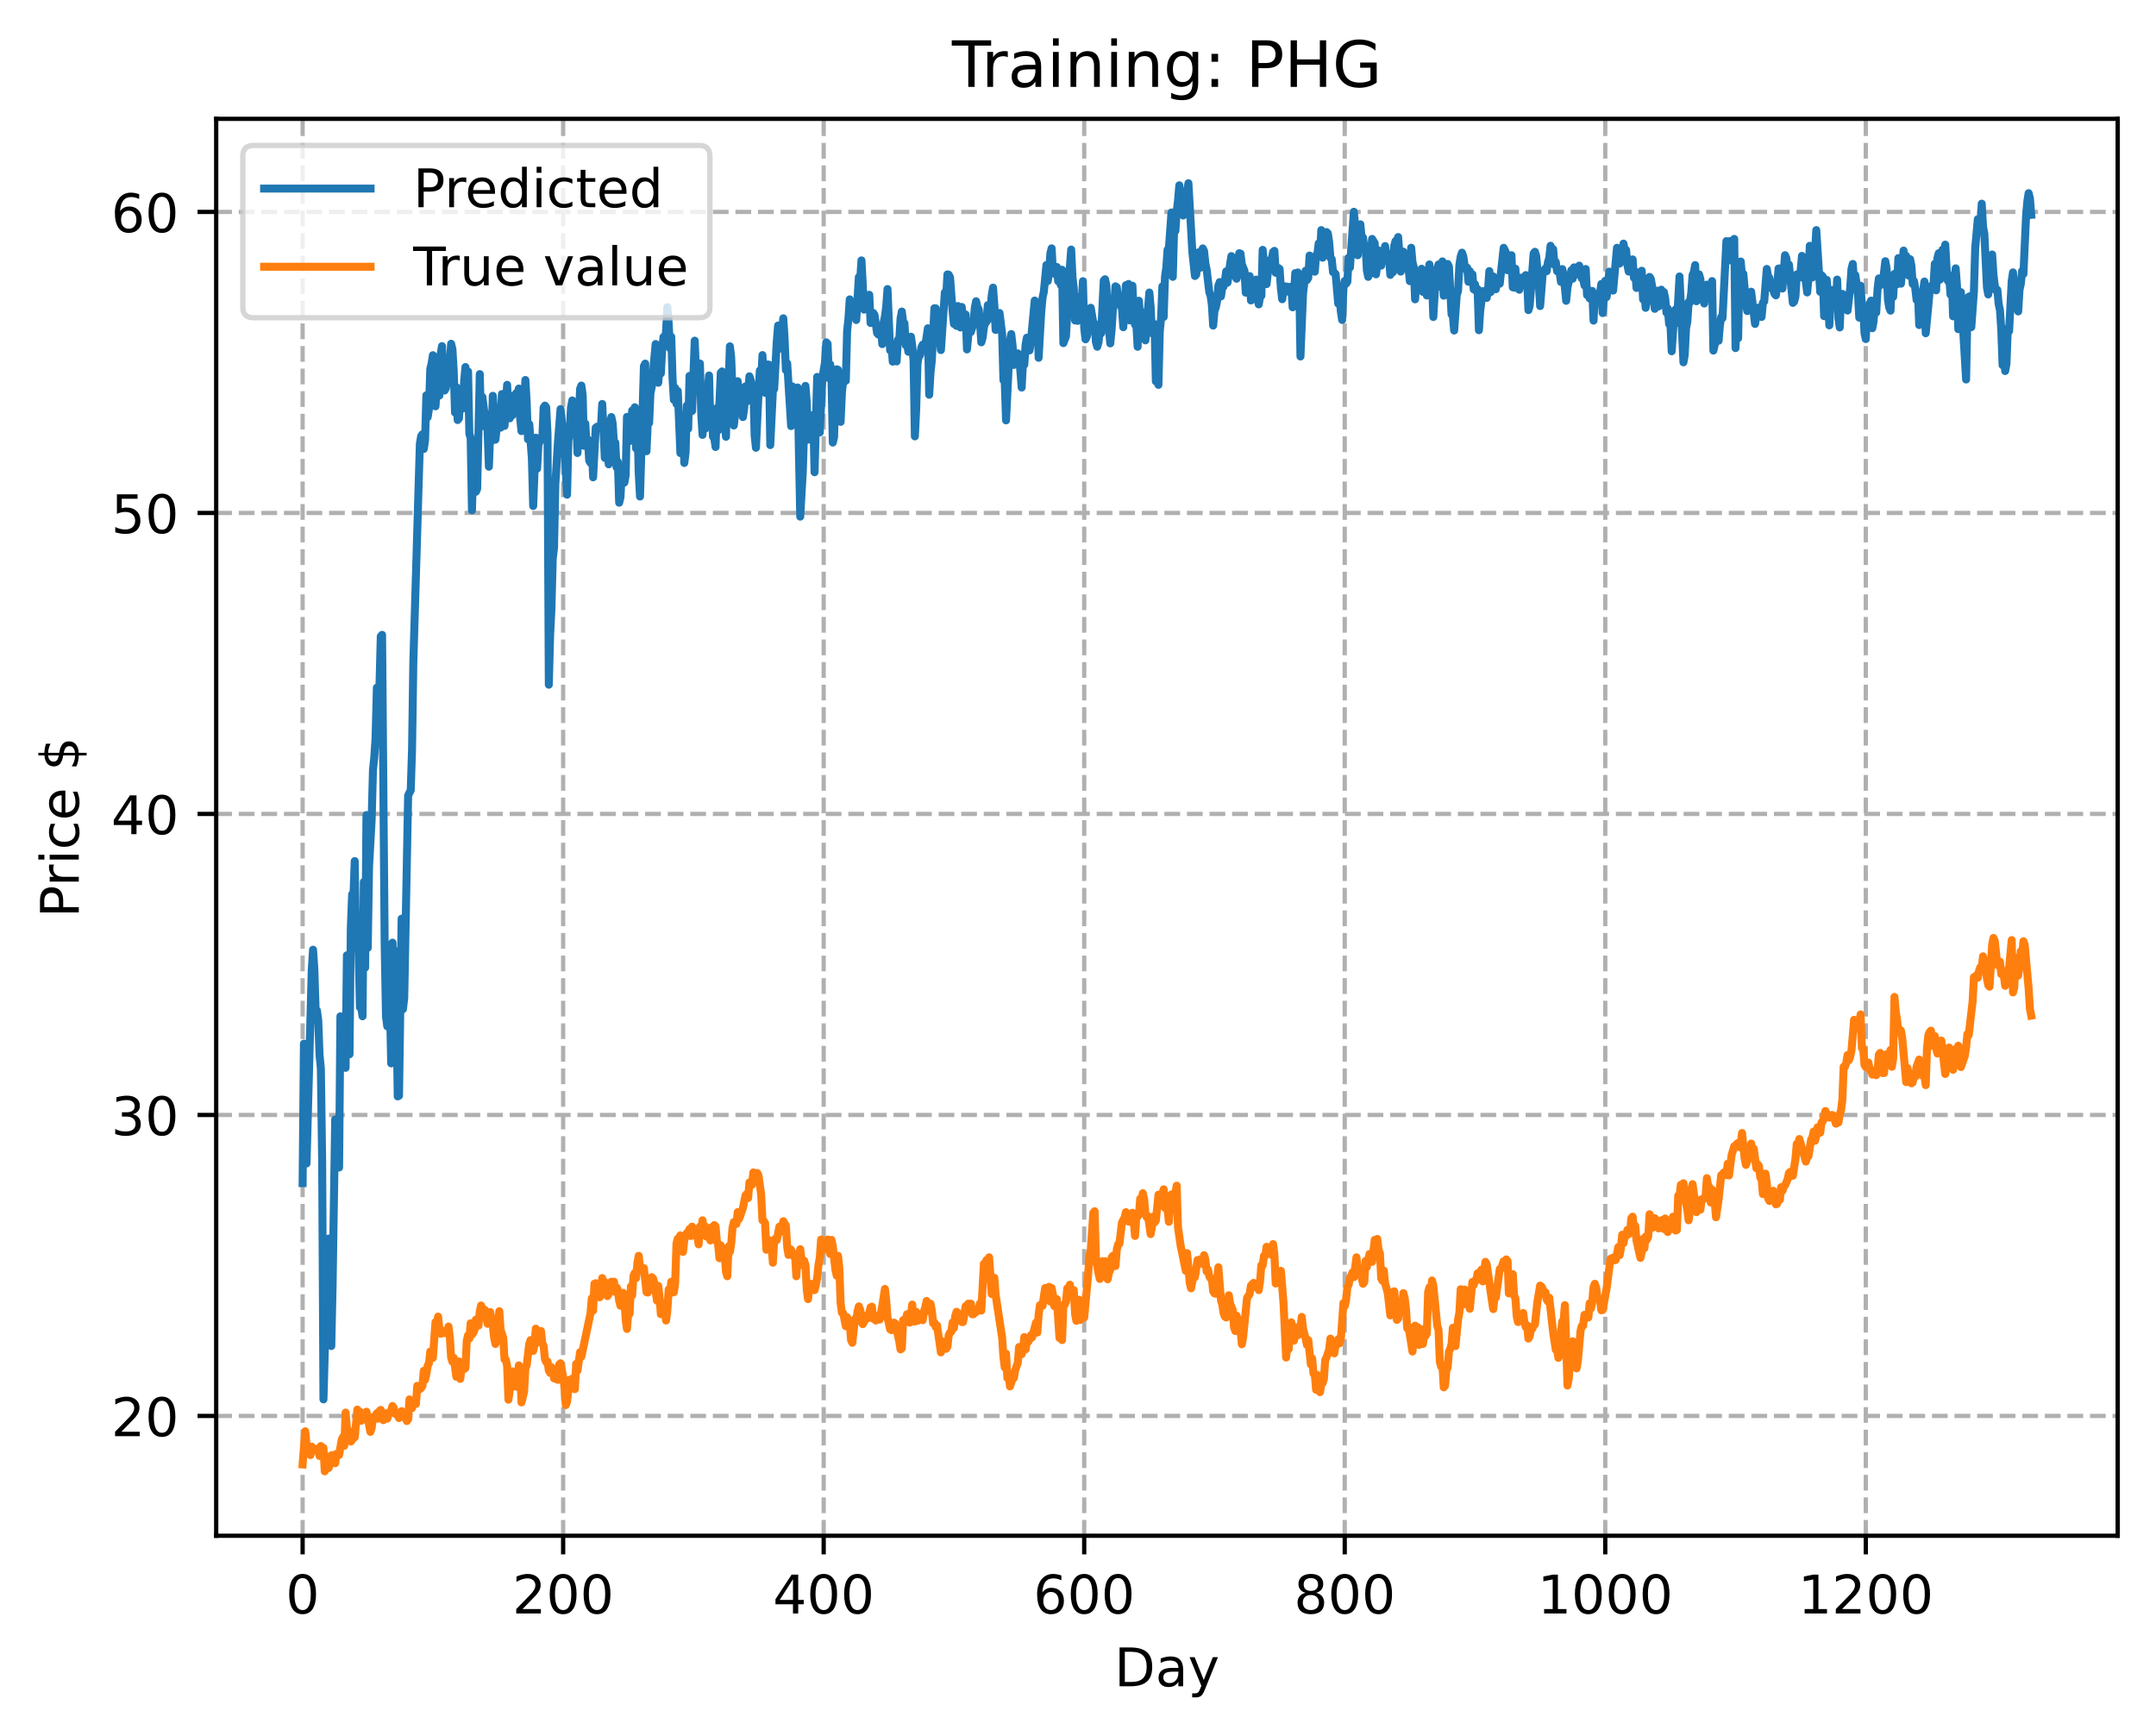 <?xml version="1.0" encoding="utf-8" standalone="no"?>
<!DOCTYPE svg PUBLIC "-//W3C//DTD SVG 1.1//EN"
  "http://www.w3.org/Graphics/SVG/1.1/DTD/svg11.dtd">
<!-- Created with matplotlib (https://matplotlib.org/) -->
<svg height="325.986pt" version="1.1" viewBox="0 0 404.923 325.986" width="404.923pt" xmlns="http://www.w3.org/2000/svg" xmlns:xlink="http://www.w3.org/1999/xlink">
 <defs>
  <style type="text/css">
*{stroke-linecap:butt;stroke-linejoin:round;}
  </style>
 </defs>
 <g id="figure_1">
  <g id="patch_1">
   <path d="M 0 325.986 
L 404.923 325.986 
L 404.923 0 
L 0 0 
z
" style="fill:#ffffff;"/>
  </g>
  <g id="axes_1">
   <g id="patch_2">
    <path d="M 40.603 288.43 
L 397.723 288.43 
L 397.723 22.318 
L 40.603 22.318 
z
" style="fill:#ffffff;"/>
   </g>
   <g id="matplotlib.axis_1">
    <g id="xtick_1">
     <g id="line2d_1">
      <path clip-path="url(#p3b144e441b)" d="M 56.836 288.43 
L 56.836 22.318 
" style="fill:none;stroke:#b0b0b0;stroke-dasharray:2.96,1.28;stroke-dashoffset:0;stroke-width:0.8;"/>
     </g>
     <g id="line2d_2">
      <defs>
       <path d="M 0 0 
L 0 3.5 
" id="mf9367e9262" style="stroke:#000000;stroke-width:0.8;"/>
      </defs>
      <g>
       <use style="stroke:#000000;stroke-width:0.8;" x="56.836" xlink:href="#mf9367e9262" y="288.43"/>
      </g>
     </g>
     <g id="text_1">
      <!-- 0 -->
      <defs>
       <path d="M 31.781 66.406 
Q 24.172 66.406 20.328 58.906 
Q 16.5 51.422 16.5 36.375 
Q 16.5 21.391 20.328 13.891 
Q 24.172 6.391 31.781 6.391 
Q 39.453 6.391 43.281 13.891 
Q 47.125 21.391 47.125 36.375 
Q 47.125 51.422 43.281 58.906 
Q 39.453 66.406 31.781 66.406 
z
M 31.781 74.219 
Q 44.047 74.219 50.516 64.516 
Q 56.984 54.828 56.984 36.375 
Q 56.984 17.969 50.516 8.266 
Q 44.047 -1.422 31.781 -1.422 
Q 19.531 -1.422 13.062 8.266 
Q 6.594 17.969 6.594 36.375 
Q 6.594 54.828 13.062 64.516 
Q 19.531 74.219 31.781 74.219 
z
" id="DejaVuSans-48"/>
      </defs>
      <g transform="translate(53.655 303.029)scale(0.1 -0.1)">
       <use xlink:href="#DejaVuSans-48"/>
      </g>
     </g>
    </g>
    <g id="xtick_2">
     <g id="line2d_3">
      <path clip-path="url(#p3b144e441b)" d="M 105.766 288.43 
L 105.766 22.318 
" style="fill:none;stroke:#b0b0b0;stroke-dasharray:2.96,1.28;stroke-dashoffset:0;stroke-width:0.8;"/>
     </g>
     <g id="line2d_4">
      <g>
       <use style="stroke:#000000;stroke-width:0.8;" x="105.766" xlink:href="#mf9367e9262" y="288.43"/>
      </g>
     </g>
     <g id="text_2">
      <!-- 200 -->
      <defs>
       <path d="M 19.188 8.297 
L 53.609 8.297 
L 53.609 0 
L 7.328 0 
L 7.328 8.297 
Q 12.938 14.109 22.625 23.891 
Q 32.328 33.688 34.812 36.531 
Q 39.547 41.844 41.422 45.531 
Q 43.312 49.219 43.312 52.781 
Q 43.312 58.594 39.234 62.25 
Q 35.156 65.922 28.609 65.922 
Q 23.969 65.922 18.812 64.312 
Q 13.672 62.703 7.812 59.422 
L 7.812 69.391 
Q 13.766 71.781 18.938 73 
Q 24.125 74.219 28.422 74.219 
Q 39.75 74.219 46.484 68.547 
Q 53.219 62.891 53.219 53.422 
Q 53.219 48.922 51.531 44.891 
Q 49.859 40.875 45.406 35.406 
Q 44.188 33.984 37.641 27.219 
Q 31.109 20.453 19.188 8.297 
z
" id="DejaVuSans-50"/>
      </defs>
      <g transform="translate(96.223 303.029)scale(0.1 -0.1)">
       <use xlink:href="#DejaVuSans-50"/>
       <use x="63.623" xlink:href="#DejaVuSans-48"/>
       <use x="127.246" xlink:href="#DejaVuSans-48"/>
      </g>
     </g>
    </g>
    <g id="xtick_3">
     <g id="line2d_5">
      <path clip-path="url(#p3b144e441b)" d="M 154.697 288.43 
L 154.697 22.318 
" style="fill:none;stroke:#b0b0b0;stroke-dasharray:2.96,1.28;stroke-dashoffset:0;stroke-width:0.8;"/>
     </g>
     <g id="line2d_6">
      <g>
       <use style="stroke:#000000;stroke-width:0.8;" x="154.697" xlink:href="#mf9367e9262" y="288.43"/>
      </g>
     </g>
     <g id="text_3">
      <!-- 400 -->
      <defs>
       <path d="M 37.797 64.312 
L 12.891 25.391 
L 37.797 25.391 
z
M 35.203 72.906 
L 47.609 72.906 
L 47.609 25.391 
L 58.016 25.391 
L 58.016 17.188 
L 47.609 17.188 
L 47.609 0 
L 37.797 0 
L 37.797 17.188 
L 4.891 17.188 
L 4.891 26.703 
z
" id="DejaVuSans-52"/>
      </defs>
      <g transform="translate(145.153 303.029)scale(0.1 -0.1)">
       <use xlink:href="#DejaVuSans-52"/>
       <use x="63.623" xlink:href="#DejaVuSans-48"/>
       <use x="127.246" xlink:href="#DejaVuSans-48"/>
      </g>
     </g>
    </g>
    <g id="xtick_4">
     <g id="line2d_7">
      <path clip-path="url(#p3b144e441b)" d="M 203.628 288.43 
L 203.628 22.318 
" style="fill:none;stroke:#b0b0b0;stroke-dasharray:2.96,1.28;stroke-dashoffset:0;stroke-width:0.8;"/>
     </g>
     <g id="line2d_8">
      <g>
       <use style="stroke:#000000;stroke-width:0.8;" x="203.628" xlink:href="#mf9367e9262" y="288.43"/>
      </g>
     </g>
     <g id="text_4">
      <!-- 600 -->
      <defs>
       <path d="M 33.016 40.375 
Q 26.375 40.375 22.484 35.828 
Q 18.609 31.297 18.609 23.391 
Q 18.609 15.531 22.484 10.953 
Q 26.375 6.391 33.016 6.391 
Q 39.656 6.391 43.531 10.953 
Q 47.406 15.531 47.406 23.391 
Q 47.406 31.297 43.531 35.828 
Q 39.656 40.375 33.016 40.375 
z
M 52.594 71.297 
L 52.594 62.312 
Q 48.875 64.062 45.094 64.984 
Q 41.312 65.922 37.594 65.922 
Q 27.828 65.922 22.672 59.328 
Q 17.531 52.734 16.797 39.406 
Q 19.672 43.656 24.016 45.922 
Q 28.375 48.188 33.594 48.188 
Q 44.578 48.188 50.953 41.516 
Q 57.328 34.859 57.328 23.391 
Q 57.328 12.156 50.688 5.359 
Q 44.047 -1.422 33.016 -1.422 
Q 20.359 -1.422 13.672 8.266 
Q 6.984 17.969 6.984 36.375 
Q 6.984 53.656 15.188 63.938 
Q 23.391 74.219 37.203 74.219 
Q 40.922 74.219 44.703 73.484 
Q 48.484 72.75 52.594 71.297 
z
" id="DejaVuSans-54"/>
      </defs>
      <g transform="translate(194.084 303.029)scale(0.1 -0.1)">
       <use xlink:href="#DejaVuSans-54"/>
       <use x="63.623" xlink:href="#DejaVuSans-48"/>
       <use x="127.246" xlink:href="#DejaVuSans-48"/>
      </g>
     </g>
    </g>
    <g id="xtick_5">
     <g id="line2d_9">
      <path clip-path="url(#p3b144e441b)" d="M 252.558 288.43 
L 252.558 22.318 
" style="fill:none;stroke:#b0b0b0;stroke-dasharray:2.96,1.28;stroke-dashoffset:0;stroke-width:0.8;"/>
     </g>
     <g id="line2d_10">
      <g>
       <use style="stroke:#000000;stroke-width:0.8;" x="252.558" xlink:href="#mf9367e9262" y="288.43"/>
      </g>
     </g>
     <g id="text_5">
      <!-- 800 -->
      <defs>
       <path d="M 31.781 34.625 
Q 24.75 34.625 20.719 30.859 
Q 16.703 27.094 16.703 20.516 
Q 16.703 13.922 20.719 10.156 
Q 24.75 6.391 31.781 6.391 
Q 38.812 6.391 42.859 10.172 
Q 46.922 13.969 46.922 20.516 
Q 46.922 27.094 42.891 30.859 
Q 38.875 34.625 31.781 34.625 
z
M 21.922 38.812 
Q 15.578 40.375 12.031 44.719 
Q 8.5 49.078 8.5 55.328 
Q 8.5 64.062 14.719 69.141 
Q 20.953 74.219 31.781 74.219 
Q 42.672 74.219 48.875 69.141 
Q 55.078 64.062 55.078 55.328 
Q 55.078 49.078 51.531 44.719 
Q 48 40.375 41.703 38.812 
Q 48.828 37.156 52.797 32.312 
Q 56.781 27.484 56.781 20.516 
Q 56.781 9.906 50.312 4.234 
Q 43.844 -1.422 31.781 -1.422 
Q 19.734 -1.422 13.25 4.234 
Q 6.781 9.906 6.781 20.516 
Q 6.781 27.484 10.781 32.312 
Q 14.797 37.156 21.922 38.812 
z
M 18.312 54.391 
Q 18.312 48.734 21.844 45.562 
Q 25.391 42.391 31.781 42.391 
Q 38.141 42.391 41.719 45.562 
Q 45.312 48.734 45.312 54.391 
Q 45.312 60.062 41.719 63.234 
Q 38.141 66.406 31.781 66.406 
Q 25.391 66.406 21.844 63.234 
Q 18.312 60.062 18.312 54.391 
z
" id="DejaVuSans-56"/>
      </defs>
      <g transform="translate(243.015 303.029)scale(0.1 -0.1)">
       <use xlink:href="#DejaVuSans-56"/>
       <use x="63.623" xlink:href="#DejaVuSans-48"/>
       <use x="127.246" xlink:href="#DejaVuSans-48"/>
      </g>
     </g>
    </g>
    <g id="xtick_6">
     <g id="line2d_11">
      <path clip-path="url(#p3b144e441b)" d="M 301.489 288.43 
L 301.489 22.318 
" style="fill:none;stroke:#b0b0b0;stroke-dasharray:2.96,1.28;stroke-dashoffset:0;stroke-width:0.8;"/>
     </g>
     <g id="line2d_12">
      <g>
       <use style="stroke:#000000;stroke-width:0.8;" x="301.489" xlink:href="#mf9367e9262" y="288.43"/>
      </g>
     </g>
     <g id="text_6">
      <!-- 1000 -->
      <defs>
       <path d="M 12.406 8.297 
L 28.516 8.297 
L 28.516 63.922 
L 10.984 60.406 
L 10.984 69.391 
L 28.422 72.906 
L 38.281 72.906 
L 38.281 8.297 
L 54.391 8.297 
L 54.391 0 
L 12.406 0 
z
" id="DejaVuSans-49"/>
      </defs>
      <g transform="translate(288.764 303.029)scale(0.1 -0.1)">
       <use xlink:href="#DejaVuSans-49"/>
       <use x="63.623" xlink:href="#DejaVuSans-48"/>
       <use x="127.246" xlink:href="#DejaVuSans-48"/>
       <use x="190.869" xlink:href="#DejaVuSans-48"/>
      </g>
     </g>
    </g>
    <g id="xtick_7">
     <g id="line2d_13">
      <path clip-path="url(#p3b144e441b)" d="M 350.419 288.43 
L 350.419 22.318 
" style="fill:none;stroke:#b0b0b0;stroke-dasharray:2.96,1.28;stroke-dashoffset:0;stroke-width:0.8;"/>
     </g>
     <g id="line2d_14">
      <g>
       <use style="stroke:#000000;stroke-width:0.8;" x="350.419" xlink:href="#mf9367e9262" y="288.43"/>
      </g>
     </g>
     <g id="text_7">
      <!-- 1200 -->
      <g transform="translate(337.694 303.029)scale(0.1 -0.1)">
       <use xlink:href="#DejaVuSans-49"/>
       <use x="63.623" xlink:href="#DejaVuSans-50"/>
       <use x="127.246" xlink:href="#DejaVuSans-48"/>
       <use x="190.869" xlink:href="#DejaVuSans-48"/>
      </g>
     </g>
    </g>
    <g id="text_8">
     <!-- Day -->
     <defs>
      <path d="M 19.672 64.797 
L 19.672 8.109 
L 31.594 8.109 
Q 46.688 8.109 53.688 14.938 
Q 60.688 21.781 60.688 36.531 
Q 60.688 51.172 53.688 57.984 
Q 46.688 64.797 31.594 64.797 
z
M 9.812 72.906 
L 30.078 72.906 
Q 51.266 72.906 61.172 64.094 
Q 71.094 55.281 71.094 36.531 
Q 71.094 17.672 61.125 8.828 
Q 51.172 0 30.078 0 
L 9.812 0 
z
" id="DejaVuSans-68"/>
      <path d="M 34.281 27.484 
Q 23.391 27.484 19.188 25 
Q 14.984 22.516 14.984 16.5 
Q 14.984 11.719 18.141 8.906 
Q 21.297 6.109 26.703 6.109 
Q 34.188 6.109 38.703 11.406 
Q 43.219 16.703 43.219 25.484 
L 43.219 27.484 
z
M 52.203 31.203 
L 52.203 0 
L 43.219 0 
L 43.219 8.297 
Q 40.141 3.328 35.547 0.953 
Q 30.953 -1.422 24.312 -1.422 
Q 15.922 -1.422 10.953 3.297 
Q 6 8.016 6 15.922 
Q 6 25.141 12.172 29.828 
Q 18.359 34.516 30.609 34.516 
L 43.219 34.516 
L 43.219 35.406 
Q 43.219 41.609 39.141 45 
Q 35.062 48.391 27.688 48.391 
Q 23 48.391 18.547 47.266 
Q 14.109 46.141 10.016 43.891 
L 10.016 52.203 
Q 14.938 54.109 19.578 55.047 
Q 24.219 56 28.609 56 
Q 40.484 56 46.344 49.844 
Q 52.203 43.703 52.203 31.203 
z
" id="DejaVuSans-97"/>
      <path d="M 32.172 -5.078 
Q 28.375 -14.844 24.75 -17.812 
Q 21.141 -20.797 15.094 -20.797 
L 7.906 -20.797 
L 7.906 -13.281 
L 13.188 -13.281 
Q 16.891 -13.281 18.938 -11.516 
Q 21 -9.766 23.484 -3.219 
L 25.094 0.875 
L 2.984 54.688 
L 12.5 54.688 
L 29.594 11.922 
L 46.688 54.688 
L 56.203 54.688 
z
" id="DejaVuSans-121"/>
     </defs>
     <g transform="translate(209.29 316.707)scale(0.1 -0.1)">
      <use xlink:href="#DejaVuSans-68"/>
      <use x="77.002" xlink:href="#DejaVuSans-97"/>
      <use x="138.281" xlink:href="#DejaVuSans-121"/>
     </g>
    </g>
   </g>
   <g id="matplotlib.axis_2">
    <g id="ytick_1">
     <g id="line2d_15">
      <path clip-path="url(#p3b144e441b)" d="M 40.603 265.932 
L 397.723 265.932 
" style="fill:none;stroke:#b0b0b0;stroke-dasharray:2.96,1.28;stroke-dashoffset:0;stroke-width:0.8;"/>
     </g>
     <g id="line2d_16">
      <defs>
       <path d="M 0 0 
L -3.5 0 
" id="m716c98c9ac" style="stroke:#000000;stroke-width:0.8;"/>
      </defs>
      <g>
       <use style="stroke:#000000;stroke-width:0.8;" x="40.603" xlink:href="#m716c98c9ac" y="265.932"/>
      </g>
     </g>
     <g id="text_9">
      <!-- 20 -->
      <g transform="translate(20.878 269.731)scale(0.1 -0.1)">
       <use xlink:href="#DejaVuSans-50"/>
       <use x="63.623" xlink:href="#DejaVuSans-48"/>
      </g>
     </g>
    </g>
    <g id="ytick_2">
     <g id="line2d_17">
      <path clip-path="url(#p3b144e441b)" d="M 40.603 209.4 
L 397.723 209.4 
" style="fill:none;stroke:#b0b0b0;stroke-dasharray:2.96,1.28;stroke-dashoffset:0;stroke-width:0.8;"/>
     </g>
     <g id="line2d_18">
      <g>
       <use style="stroke:#000000;stroke-width:0.8;" x="40.603" xlink:href="#m716c98c9ac" y="209.4"/>
      </g>
     </g>
     <g id="text_10">
      <!-- 30 -->
      <defs>
       <path d="M 40.578 39.312 
Q 47.656 37.797 51.625 33 
Q 55.609 28.219 55.609 21.188 
Q 55.609 10.406 48.188 4.484 
Q 40.766 -1.422 27.094 -1.422 
Q 22.516 -1.422 17.656 -0.516 
Q 12.797 0.391 7.625 2.203 
L 7.625 11.719 
Q 11.719 9.328 16.594 8.109 
Q 21.484 6.891 26.812 6.891 
Q 36.078 6.891 40.938 10.547 
Q 45.797 14.203 45.797 21.188 
Q 45.797 27.641 41.281 31.266 
Q 36.766 34.906 28.719 34.906 
L 20.219 34.906 
L 20.219 43.016 
L 29.109 43.016 
Q 36.375 43.016 40.234 45.922 
Q 44.094 48.828 44.094 54.297 
Q 44.094 59.906 40.109 62.906 
Q 36.141 65.922 28.719 65.922 
Q 24.656 65.922 20.016 65.031 
Q 15.375 64.156 9.812 62.312 
L 9.812 71.094 
Q 15.438 72.656 20.344 73.438 
Q 25.25 74.219 29.594 74.219 
Q 40.828 74.219 47.359 69.109 
Q 53.906 64.016 53.906 55.328 
Q 53.906 49.266 50.438 45.094 
Q 46.969 40.922 40.578 39.312 
z
" id="DejaVuSans-51"/>
      </defs>
      <g transform="translate(20.878 213.199)scale(0.1 -0.1)">
       <use xlink:href="#DejaVuSans-51"/>
       <use x="63.623" xlink:href="#DejaVuSans-48"/>
      </g>
     </g>
    </g>
    <g id="ytick_3">
     <g id="line2d_19">
      <path clip-path="url(#p3b144e441b)" d="M 40.603 152.868 
L 397.723 152.868 
" style="fill:none;stroke:#b0b0b0;stroke-dasharray:2.96,1.28;stroke-dashoffset:0;stroke-width:0.8;"/>
     </g>
     <g id="line2d_20">
      <g>
       <use style="stroke:#000000;stroke-width:0.8;" x="40.603" xlink:href="#m716c98c9ac" y="152.868"/>
      </g>
     </g>
     <g id="text_11">
      <!-- 40 -->
      <g transform="translate(20.878 156.667)scale(0.1 -0.1)">
       <use xlink:href="#DejaVuSans-52"/>
       <use x="63.623" xlink:href="#DejaVuSans-48"/>
      </g>
     </g>
    </g>
    <g id="ytick_4">
     <g id="line2d_21">
      <path clip-path="url(#p3b144e441b)" d="M 40.603 96.335 
L 397.723 96.335 
" style="fill:none;stroke:#b0b0b0;stroke-dasharray:2.96,1.28;stroke-dashoffset:0;stroke-width:0.8;"/>
     </g>
     <g id="line2d_22">
      <g>
       <use style="stroke:#000000;stroke-width:0.8;" x="40.603" xlink:href="#m716c98c9ac" y="96.335"/>
      </g>
     </g>
     <g id="text_12">
      <!-- 50 -->
      <defs>
       <path d="M 10.797 72.906 
L 49.516 72.906 
L 49.516 64.594 
L 19.828 64.594 
L 19.828 46.734 
Q 21.969 47.469 24.109 47.828 
Q 26.266 48.188 28.422 48.188 
Q 40.625 48.188 47.75 41.5 
Q 54.891 34.812 54.891 23.391 
Q 54.891 11.625 47.562 5.094 
Q 40.234 -1.422 26.906 -1.422 
Q 22.312 -1.422 17.547 -0.641 
Q 12.797 0.141 7.719 1.703 
L 7.719 11.625 
Q 12.109 9.234 16.797 8.062 
Q 21.484 6.891 26.703 6.891 
Q 35.156 6.891 40.078 11.328 
Q 45.016 15.766 45.016 23.391 
Q 45.016 31 40.078 35.438 
Q 35.156 39.891 26.703 39.891 
Q 22.75 39.891 18.812 39.016 
Q 14.891 38.141 10.797 36.281 
z
" id="DejaVuSans-53"/>
      </defs>
      <g transform="translate(20.878 100.134)scale(0.1 -0.1)">
       <use xlink:href="#DejaVuSans-53"/>
       <use x="63.623" xlink:href="#DejaVuSans-48"/>
      </g>
     </g>
    </g>
    <g id="ytick_5">
     <g id="line2d_23">
      <path clip-path="url(#p3b144e441b)" d="M 40.603 39.803 
L 397.723 39.803 
" style="fill:none;stroke:#b0b0b0;stroke-dasharray:2.96,1.28;stroke-dashoffset:0;stroke-width:0.8;"/>
     </g>
     <g id="line2d_24">
      <g>
       <use style="stroke:#000000;stroke-width:0.8;" x="40.603" xlink:href="#m716c98c9ac" y="39.803"/>
      </g>
     </g>
     <g id="text_13">
      <!-- 60 -->
      <g transform="translate(20.878 43.602)scale(0.1 -0.1)">
       <use xlink:href="#DejaVuSans-54"/>
       <use x="63.623" xlink:href="#DejaVuSans-48"/>
      </g>
     </g>
    </g>
    <g id="text_14">
     <!-- Price $ -->
     <defs>
      <path d="M 19.672 64.797 
L 19.672 37.406 
L 32.078 37.406 
Q 38.969 37.406 42.719 40.969 
Q 46.484 44.531 46.484 51.125 
Q 46.484 57.672 42.719 61.234 
Q 38.969 64.797 32.078 64.797 
z
M 9.812 72.906 
L 32.078 72.906 
Q 44.344 72.906 50.609 67.359 
Q 56.891 61.812 56.891 51.125 
Q 56.891 40.328 50.609 34.812 
Q 44.344 29.297 32.078 29.297 
L 19.672 29.297 
L 19.672 0 
L 9.812 0 
z
" id="DejaVuSans-80"/>
      <path d="M 41.109 46.297 
Q 39.594 47.172 37.812 47.578 
Q 36.031 48 33.891 48 
Q 26.266 48 22.188 43.047 
Q 18.109 38.094 18.109 28.812 
L 18.109 0 
L 9.078 0 
L 9.078 54.688 
L 18.109 54.688 
L 18.109 46.188 
Q 20.953 51.172 25.484 53.578 
Q 30.031 56 36.531 56 
Q 37.453 56 38.578 55.875 
Q 39.703 55.766 41.062 55.516 
z
" id="DejaVuSans-114"/>
      <path d="M 9.422 54.688 
L 18.406 54.688 
L 18.406 0 
L 9.422 0 
z
M 9.422 75.984 
L 18.406 75.984 
L 18.406 64.594 
L 9.422 64.594 
z
" id="DejaVuSans-105"/>
      <path d="M 48.781 52.594 
L 48.781 44.188 
Q 44.969 46.297 41.141 47.344 
Q 37.312 48.391 33.406 48.391 
Q 24.656 48.391 19.812 42.844 
Q 14.984 37.312 14.984 27.297 
Q 14.984 17.281 19.812 11.734 
Q 24.656 6.203 33.406 6.203 
Q 37.312 6.203 41.141 7.25 
Q 44.969 8.297 48.781 10.406 
L 48.781 2.094 
Q 45.016 0.344 40.984 -0.531 
Q 36.969 -1.422 32.422 -1.422 
Q 20.062 -1.422 12.781 6.344 
Q 5.516 14.109 5.516 27.297 
Q 5.516 40.672 12.859 48.328 
Q 20.219 56 33.016 56 
Q 37.156 56 41.109 55.141 
Q 45.062 54.297 48.781 52.594 
z
" id="DejaVuSans-99"/>
      <path d="M 56.203 29.594 
L 56.203 25.203 
L 14.891 25.203 
Q 15.484 15.922 20.484 11.062 
Q 25.484 6.203 34.422 6.203 
Q 39.594 6.203 44.453 7.469 
Q 49.312 8.734 54.109 11.281 
L 54.109 2.781 
Q 49.266 0.734 44.188 -0.344 
Q 39.109 -1.422 33.891 -1.422 
Q 20.797 -1.422 13.156 6.188 
Q 5.516 13.812 5.516 26.812 
Q 5.516 40.234 12.766 48.109 
Q 20.016 56 32.328 56 
Q 43.359 56 49.781 48.891 
Q 56.203 41.797 56.203 29.594 
z
M 47.219 32.234 
Q 47.125 39.594 43.094 43.984 
Q 39.062 48.391 32.422 48.391 
Q 24.906 48.391 20.391 44.141 
Q 15.875 39.891 15.188 32.172 
z
" id="DejaVuSans-101"/>
      <path id="DejaVuSans-32"/>
      <path d="M 33.797 -14.703 
L 28.906 -14.703 
L 28.859 0 
Q 23.734 0.094 18.609 1.188 
Q 13.484 2.297 8.297 4.5 
L 8.297 13.281 
Q 13.281 10.156 18.375 8.562 
Q 23.484 6.984 28.906 6.938 
L 28.906 29.203 
Q 18.109 30.953 13.203 35.156 
Q 8.297 39.359 8.297 46.688 
Q 8.297 54.641 13.625 59.219 
Q 18.953 63.812 28.906 64.5 
L 28.906 75.984 
L 33.797 75.984 
L 33.797 64.656 
Q 38.328 64.453 42.578 63.688 
Q 46.828 62.938 50.875 61.625 
L 50.875 53.078 
Q 46.828 55.125 42.547 56.25 
Q 38.281 57.375 33.797 57.562 
L 33.797 36.719 
Q 44.875 35.016 50.094 30.609 
Q 55.328 26.219 55.328 18.609 
Q 55.328 10.359 49.781 5.594 
Q 44.234 0.828 33.797 0.094 
z
M 28.906 37.594 
L 28.906 57.625 
Q 23.25 56.984 20.266 54.391 
Q 17.281 51.812 17.281 47.516 
Q 17.281 43.312 20.031 40.969 
Q 22.797 38.625 28.906 37.594 
z
M 33.797 28.219 
L 33.797 7.078 
Q 39.984 7.906 43.141 10.594 
Q 46.297 13.281 46.297 17.672 
Q 46.297 21.969 43.281 24.5 
Q 40.281 27.047 33.797 28.219 
z
" id="DejaVuSans-36"/>
     </defs>
     <g transform="translate(14.798 172.342)rotate(-90)scale(0.1 -0.1)">
      <use xlink:href="#DejaVuSans-80"/>
      <use x="58.553" xlink:href="#DejaVuSans-114"/>
      <use x="99.666" xlink:href="#DejaVuSans-105"/>
      <use x="127.449" xlink:href="#DejaVuSans-99"/>
      <use x="182.43" xlink:href="#DejaVuSans-101"/>
      <use x="243.953" xlink:href="#DejaVuSans-32"/>
      <use x="275.74" xlink:href="#DejaVuSans-36"/>
     </g>
    </g>
   </g>
   <g id="line2d_25">
    <path clip-path="url(#p3b144e441b)" d="M 56.836 222.206 
L 57.081 196.012 
L 57.325 216.098 
L 57.57 218.523 
L 58.548 182.204 
L 58.793 178.369 
L 59.038 182.031 
L 59.282 189.798 
L 59.527 189.792 
L 59.772 191.633 
L 60.016 198.187 
L 60.261 200.653 
L 60.506 218.203 
L 60.75 262.823 
L 61.484 236.293 
L 61.729 232.626 
L 61.974 238.84 
L 62.218 252.802 
L 62.463 241.617 
L 62.952 210.239 
L 63.197 216.851 
L 63.441 210.525 
L 63.686 219.274 
L 63.931 190.883 
L 64.175 199.904 
L 64.42 195.222 
L 64.665 199.534 
L 64.909 200.548 
L 65.154 179.417 
L 65.399 184.525 
L 65.643 198.012 
L 65.888 174.33 
L 66.133 167.961 
L 66.377 168.448 
L 66.622 161.721 
L 66.867 177.166 
L 67.111 174.553 
L 67.356 178.625 
L 67.601 189.201 
L 67.845 189.216 
L 68.09 190.87 
L 68.335 165.626 
L 68.579 181.741 
L 68.824 153.08 
L 69.069 178.023 
L 69.313 162.783 
L 69.802 153.956 
L 70.047 144.675 
L 70.292 142.256 
L 70.536 138.591 
L 70.781 129.152 
L 71.026 132.805 
L 71.27 128.803 
L 71.515 119.516 
L 71.76 119.233 
L 72.249 177.643 
L 72.494 190.955 
L 72.738 192.761 
L 72.983 177.715 
L 73.472 199.716 
L 73.717 177.044 
L 73.962 188.117 
L 74.206 178.577 
L 74.451 188.686 
L 74.696 205.914 
L 74.94 205.794 
L 75.429 172.543 
L 75.674 189.541 
L 75.919 187.425 
L 76.653 149.38 
L 77.142 148.428 
L 77.387 140.694 
L 77.631 124.283 
L 78.855 83.353 
L 79.099 81.906 
L 79.344 81.563 
L 79.589 84.319 
L 79.833 82.693 
L 80.078 74.236 
L 80.323 78.349 
L 80.567 76.783 
L 80.812 69.253 
L 81.056 68.299 
L 81.301 66.712 
L 81.546 70.561 
L 81.79 76.313 
L 82.035 72.819 
L 82.28 71.607 
L 82.524 74.287 
L 82.769 66.416 
L 83.014 65.008 
L 83.258 71.444 
L 83.503 73.346 
L 83.748 72.903 
L 83.992 70.534 
L 84.237 71.84 
L 84.726 64.561 
L 84.971 65.596 
L 85.216 69.713 
L 85.46 77.49 
L 85.705 72.702 
L 85.95 78.889 
L 86.194 78.588 
L 86.439 75.026 
L 86.684 74.452 
L 86.928 76.712 
L 87.173 71.494 
L 87.417 68.937 
L 87.662 71.982 
L 87.907 69.769 
L 88.151 81.481 
L 88.396 82.236 
L 88.641 95.846 
L 88.885 86.849 
L 89.13 86.716 
L 89.375 92.357 
L 89.619 91.833 
L 90.109 70.26 
L 90.353 80.119 
L 90.598 74.543 
L 91.087 78.409 
L 91.332 77.77 
L 91.577 80.993 
L 91.821 87.655 
L 92.066 81.073 
L 92.311 82.837 
L 92.555 74.342 
L 92.8 77.424 
L 93.044 82.58 
L 93.289 80.513 
L 93.534 77.066 
L 93.778 77.398 
L 94.023 80.313 
L 94.268 74.015 
L 94.757 79.99 
L 95.246 72.279 
L 95.491 77.887 
L 95.736 78.568 
L 95.98 75.461 
L 96.225 77.992 
L 96.47 74.293 
L 96.714 74.743 
L 96.959 73.834 
L 97.204 73.95 
L 97.448 72.975 
L 97.693 78.537 
L 97.938 80.964 
L 98.182 76.148 
L 98.427 76.142 
L 98.672 71.371 
L 98.916 75.453 
L 99.161 82.506 
L 99.405 79.668 
L 99.895 86.14 
L 100.139 95.031 
L 100.629 82.207 
L 100.873 88.026 
L 101.118 83.593 
L 101.607 82.124 
L 101.852 82.525 
L 102.097 76.547 
L 102.341 76.18 
L 102.586 76.499 
L 102.831 81.47 
L 103.075 128.599 
L 103.32 119.313 
L 103.565 114.386 
L 103.809 104.903 
L 104.054 102.907 
L 104.299 90.965 
L 104.788 83.076 
L 105.277 76.832 
L 106.011 83.691 
L 106.5 92.911 
L 106.745 82.812 
L 106.99 81.261 
L 107.234 76.576 
L 107.479 75.211 
L 107.724 76.12 
L 107.968 76.565 
L 108.213 78.316 
L 108.458 85.078 
L 108.947 73.04 
L 109.192 72.415 
L 109.436 74.221 
L 109.681 83.73 
L 109.926 79.56 
L 110.17 83.694 
L 110.415 82.53 
L 110.66 86.52 
L 110.904 86.945 
L 111.149 83.488 
L 111.393 89.649 
L 111.883 80.339 
L 112.127 80.143 
L 112.372 80.449 
L 112.861 80.169 
L 113.106 75.867 
L 113.595 86.005 
L 113.84 85.58 
L 114.085 84.729 
L 114.329 87.204 
L 114.574 79.421 
L 114.819 78.332 
L 115.063 79.493 
L 115.308 83.267 
L 115.553 83.113 
L 115.797 87.761 
L 116.042 86.747 
L 116.287 94.415 
L 116.531 93.419 
L 116.776 88.607 
L 117.02 88.902 
L 117.265 90.636 
L 117.51 89.265 
L 117.754 78.297 
L 117.999 81.355 
L 118.244 82.849 
L 118.733 77.105 
L 118.978 77.191 
L 119.222 76.486 
L 119.467 84.225 
L 119.712 79.58 
L 119.956 88.791 
L 120.201 93.252 
L 120.935 68.761 
L 121.18 68.291 
L 121.424 84.749 
L 121.669 79.072 
L 121.914 79.427 
L 122.158 73.853 
L 122.403 72.718 
L 123.137 64.611 
L 123.381 65.812 
L 123.626 71.886 
L 123.871 68.971 
L 124.115 70.147 
L 124.36 65.689 
L 124.605 63.287 
L 124.849 64.469 
L 125.094 62.197 
L 125.339 57.692 
L 125.583 60.691 
L 125.828 65.415 
L 126.073 63.253 
L 126.317 71.134 
L 126.562 75.099 
L 126.807 72.862 
L 127.051 75.853 
L 127.296 73.442 
L 127.785 85.094 
L 128.03 79.081 
L 128.275 79.582 
L 128.519 86.951 
L 128.764 84.94 
L 129.008 76.151 
L 129.253 80.523 
L 129.498 70.595 
L 129.742 75.052 
L 129.987 77.18 
L 130.476 63.983 
L 130.721 69.957 
L 130.966 72.578 
L 131.21 69.628 
L 131.455 68.268 
L 131.7 77.623 
L 131.944 81.682 
L 132.189 77.633 
L 132.434 80.529 
L 132.678 74.981 
L 132.923 73.291 
L 133.168 70.514 
L 133.412 79.449 
L 133.657 77.135 
L 133.902 82.021 
L 134.146 82.29 
L 134.391 83.952 
L 134.636 76.637 
L 134.88 80.837 
L 135.369 70.008 
L 135.614 69.761 
L 135.859 70.776 
L 136.103 78.933 
L 136.348 82.029 
L 136.593 70.597 
L 136.837 72.368 
L 137.082 65.044 
L 137.327 67.124 
L 137.816 79.913 
L 138.061 77.891 
L 138.305 72.187 
L 138.55 71.596 
L 138.795 74.11 
L 139.284 75.512 
L 139.529 78.332 
L 139.773 76.582 
L 140.018 72.557 
L 140.263 75.398 
L 140.507 73.849 
L 140.752 70.677 
L 140.996 71.419 
L 141.241 72.603 
L 141.486 72.49 
L 141.73 81.862 
L 141.975 84.102 
L 142.464 73.838 
L 142.709 69.584 
L 142.954 71.601 
L 143.198 66.688 
L 143.443 72.134 
L 143.688 73.775 
L 144.177 68.446 
L 144.422 68.5 
L 144.666 83.591 
L 145.156 73.374 
L 145.4 73.06 
L 145.89 64.107 
L 146.134 61.138 
L 146.379 65.513 
L 146.624 62.219 
L 146.868 61.874 
L 147.113 59.781 
L 147.357 63.623 
L 147.602 69.517 
L 147.847 68.243 
L 148.581 80.022 
L 148.825 72.572 
L 149.07 76.319 
L 149.315 73.682 
L 149.559 75.501 
L 149.804 72.775 
L 150.293 97.031 
L 150.783 88.411 
L 151.272 72.476 
L 151.517 75.576 
L 151.761 82.574 
L 152.495 77.991 
L 152.74 78.291 
L 152.984 88.696 
L 153.474 70.793 
L 153.718 73.902 
L 153.963 81.22 
L 154.452 70.986 
L 154.942 68.088 
L 155.186 64.3 
L 155.431 64.563 
L 155.676 71.025 
L 155.92 68.432 
L 156.165 71.163 
L 156.41 83.12 
L 156.654 82.084 
L 156.899 72.346 
L 157.144 69.355 
L 157.388 69.455 
L 157.633 70.976 
L 157.878 79.232 
L 158.122 73.683 
L 158.367 71.405 
L 158.612 70.49 
L 158.856 71.521 
L 159.101 62.165 
L 159.345 59.911 
L 159.59 56.225 
L 159.835 58.885 
L 160.079 57.943 
L 160.324 58.575 
L 160.569 57.191 
L 160.813 60.103 
L 161.303 52.029 
L 161.547 52.669 
L 161.792 48.907 
L 162.281 58.149 
L 162.526 56.155 
L 162.771 56.236 
L 163.015 56.81 
L 163.26 55.367 
L 163.505 60.655 
L 163.994 58.766 
L 164.239 59.125 
L 164.728 62.554 
L 164.972 62.834 
L 165.217 62.366 
L 165.462 61.607 
L 165.706 64.63 
L 165.951 60.596 
L 166.196 59.446 
L 166.44 57.598 
L 166.685 54.29 
L 167.174 65.788 
L 167.419 64.481 
L 167.664 67.921 
L 167.908 66.24 
L 168.153 65.4 
L 168.398 67.883 
L 168.642 63.802 
L 168.887 64.089 
L 169.132 59.827 
L 169.376 58.508 
L 169.621 60.5 
L 169.866 60.712 
L 170.11 64.837 
L 170.355 64.484 
L 170.6 66.067 
L 170.844 63.546 
L 171.089 63.232 
L 171.333 64.991 
L 171.578 67.738 
L 171.823 81.955 
L 172.067 76.985 
L 172.312 68.395 
L 172.557 66.715 
L 172.801 66.716 
L 173.046 65.269 
L 173.291 64.727 
L 173.535 65.5 
L 173.78 64.892 
L 174.269 61.651 
L 174.514 74.141 
L 174.759 69.974 
L 175.003 67.721 
L 175.493 57.888 
L 175.737 57.903 
L 175.982 60.334 
L 176.227 60.426 
L 176.716 65.751 
L 177.45 54.929 
L 177.694 55.844 
L 177.939 51.535 
L 178.184 51.598 
L 178.428 52.087 
L 178.918 58.566 
L 179.162 60.84 
L 179.407 59.917 
L 179.652 61.203 
L 179.896 57.477 
L 180.141 60.35 
L 180.386 61.506 
L 180.63 57.644 
L 180.875 60.126 
L 181.12 59.006 
L 181.364 59.065 
L 181.609 65.629 
L 182.098 60.495 
L 182.343 62.353 
L 182.832 60.699 
L 183.077 57.846 
L 183.321 56.578 
L 183.566 57.67 
L 183.811 58.101 
L 184.055 60.51 
L 184.3 64.29 
L 184.545 63.44 
L 184.789 61.486 
L 185.034 60.625 
L 185.279 60.444 
L 185.523 57.314 
L 185.768 59.875 
L 186.013 58.326 
L 186.257 55.489 
L 186.502 54.02 
L 186.747 57.241 
L 186.991 61.97 
L 187.236 61.468 
L 187.481 61.526 
L 187.725 58.779 
L 188.215 62.726 
L 188.459 71.407 
L 188.704 71.712 
L 188.948 78.948 
L 189.682 63.943 
L 189.927 62.736 
L 190.172 64.895 
L 190.416 68.54 
L 190.661 66.369 
L 190.906 66.858 
L 191.15 66.366 
L 191.395 66.671 
L 191.884 72.785 
L 192.129 68.051 
L 192.374 68.509 
L 192.618 64.73 
L 192.863 63.421 
L 193.352 65.818 
L 193.597 64.259 
L 194.331 56.45 
L 194.82 57.001 
L 195.065 67.202 
L 195.554 58.655 
L 195.799 55.935 
L 196.043 54.814 
L 196.533 49.77 
L 196.777 52.787 
L 197.022 51.406 
L 197.267 47.606 
L 197.511 46.641 
L 197.756 51.248 
L 198.001 50.085 
L 198.245 51.527 
L 198.49 50.147 
L 198.735 52.814 
L 198.979 52.167 
L 199.224 53.532 
L 199.469 50.664 
L 199.713 64.444 
L 200.203 63.191 
L 200.447 58.754 
L 200.692 58.269 
L 200.936 50.108 
L 201.181 46.876 
L 201.426 52.055 
L 201.67 54.148 
L 201.915 60.198 
L 202.16 55.668 
L 202.404 60.26 
L 202.649 59.195 
L 202.894 58.656 
L 203.138 57.245 
L 203.383 52.813 
L 203.628 61.61 
L 203.872 63.727 
L 204.117 63.244 
L 204.606 60.845 
L 204.851 57.8 
L 205.34 60.631 
L 205.585 60.771 
L 205.83 64.257 
L 206.074 65.125 
L 206.319 64.239 
L 206.563 61.834 
L 206.808 62.605 
L 207.297 52.684 
L 207.542 52.445 
L 207.787 53.623 
L 208.031 59.21 
L 208.521 64.495 
L 208.765 62.026 
L 209.01 58.195 
L 209.255 57.21 
L 209.499 53.777 
L 209.744 53.944 
L 209.989 56.164 
L 210.478 56.894 
L 210.723 58.035 
L 210.967 61.456 
L 211.457 53.563 
L 211.701 57.03 
L 211.946 53.331 
L 212.191 60.178 
L 212.435 54.53 
L 212.68 53.658 
L 212.924 58.633 
L 213.169 60.979 
L 213.414 60.771 
L 213.658 65.13 
L 213.903 56.483 
L 214.148 60.062 
L 214.392 58.573 
L 214.882 62.667 
L 215.126 63.925 
L 215.86 54.935 
L 216.105 57.646 
L 216.35 62.59 
L 216.594 61.079 
L 216.839 60.871 
L 217.084 71.625 
L 217.328 62.581 
L 217.573 72.283 
L 217.818 62.295 
L 218.062 59.754 
L 218.307 53.78 
L 218.551 59.531 
L 218.796 52.034 
L 219.041 50.285 
L 219.285 46.892 
L 219.53 46.599 
L 220.019 39.905 
L 220.264 51.998 
L 220.509 43.116 
L 220.753 43.37 
L 220.998 39.671 
L 221.243 37.704 
L 221.487 34.8 
L 221.977 40.195 
L 222.221 40.47 
L 223.2 34.414 
L 223.689 42.922 
L 223.934 47.286 
L 224.423 51.833 
L 224.668 51.569 
L 225.157 47.371 
L 225.402 50.296 
L 225.891 46.656 
L 226.136 47.142 
L 226.38 49.464 
L 226.625 50.633 
L 227.114 54.84 
L 227.359 55.554 
L 227.604 57.248 
L 227.848 61.152 
L 228.093 58.387 
L 228.338 57.733 
L 228.582 56.574 
L 228.827 53.664 
L 229.072 52.979 
L 229.316 55.669 
L 229.561 53.905 
L 229.806 53.822 
L 230.05 52.758 
L 230.295 50.96 
L 230.539 53.088 
L 231.029 49.555 
L 231.273 48.098 
L 231.518 51.426 
L 231.763 51.508 
L 232.252 52.354 
L 232.497 51.35 
L 232.741 47.559 
L 232.986 47.631 
L 233.231 49.64 
L 233.72 50.842 
L 233.965 54.967 
L 234.209 53.997 
L 234.454 52.561 
L 234.699 51.845 
L 234.943 56.427 
L 235.188 52.661 
L 235.433 53.615 
L 235.677 55.834 
L 235.922 52.51 
L 236.167 56.256 
L 236.411 57.17 
L 236.656 55.729 
L 236.9 55.557 
L 237.145 46.924 
L 237.634 52.402 
L 237.879 53.357 
L 238.368 48.909 
L 238.613 48.9 
L 238.858 48.605 
L 239.102 47.323 
L 239.347 47.116 
L 239.592 51.227 
L 239.836 50.545 
L 240.081 50.326 
L 240.326 50.52 
L 240.57 54.196 
L 240.815 56.198 
L 241.06 54.26 
L 241.304 53.773 
L 241.549 54.232 
L 241.794 53.847 
L 242.038 54.806 
L 242.283 54.085 
L 242.527 53.826 
L 242.772 57.717 
L 243.017 55.672 
L 243.261 51.292 
L 243.506 51.334 
L 243.751 51.172 
L 243.995 51.631 
L 244.24 66.955 
L 244.729 55.167 
L 245.219 50.842 
L 245.463 52.594 
L 245.708 52.19 
L 245.953 47.998 
L 246.442 49.222 
L 246.687 50.884 
L 246.931 51.029 
L 247.176 47.938 
L 247.421 47.658 
L 247.665 45.707 
L 247.91 48.135 
L 248.155 43.217 
L 248.399 48.404 
L 248.644 46.672 
L 248.888 45.989 
L 249.133 43.584 
L 249.378 43.811 
L 249.622 45.367 
L 249.867 48.453 
L 250.112 48.661 
L 250.356 51.108 
L 250.601 51.202 
L 250.846 51.486 
L 251.335 57.031 
L 251.58 55.381 
L 251.824 58.466 
L 252.069 60.092 
L 252.314 54.175 
L 252.558 52.753 
L 252.803 53.289 
L 253.048 52.93 
L 253.292 48.41 
L 253.537 50.243 
L 254.271 39.774 
L 255.005 47.935 
L 255.249 43.056 
L 255.494 42.129 
L 255.739 44.738 
L 255.983 44.601 
L 256.228 46.333 
L 256.473 46.32 
L 256.717 50.764 
L 256.962 51.999 
L 257.207 51.484 
L 257.696 44.873 
L 258.185 45.674 
L 258.43 51.526 
L 258.675 49.724 
L 258.919 47.035 
L 259.164 47.445 
L 259.409 49.889 
L 259.653 48.027 
L 259.898 48.535 
L 260.143 46.215 
L 260.387 47.884 
L 260.632 47.624 
L 260.876 48.547 
L 261.121 51.629 
L 261.366 49.695 
L 261.61 51.131 
L 261.855 46.147 
L 262.1 45.275 
L 262.344 45.21 
L 262.589 44.516 
L 263.078 51.009 
L 263.323 47.684 
L 263.568 47.267 
L 263.812 49.067 
L 264.057 49.002 
L 264.302 49.983 
L 264.546 50.498 
L 264.791 52.807 
L 265.036 46.528 
L 265.28 49.241 
L 265.525 50.153 
L 265.77 56.217 
L 266.014 53.089 
L 266.503 50.967 
L 266.748 52.299 
L 266.993 50.476 
L 267.237 54.814 
L 267.482 54.092 
L 267.727 54.308 
L 267.971 55.495 
L 268.461 49.664 
L 268.705 53.39 
L 268.95 52.841 
L 269.195 59.539 
L 269.684 51.29 
L 270.173 49.667 
L 270.418 53.854 
L 270.663 50.339 
L 270.907 49.089 
L 271.152 55.538 
L 271.886 49.574 
L 272.131 50.095 
L 272.62 59.038 
L 272.864 59.273 
L 273.109 62.079 
L 273.598 55.378 
L 273.843 54.617 
L 274.088 49.767 
L 274.332 48.194 
L 274.577 47.455 
L 274.822 48.145 
L 275.066 49.804 
L 275.311 50.62 
L 275.556 50.275 
L 275.8 52.925 
L 276.045 50.927 
L 276.29 52.82 
L 276.534 51.508 
L 276.779 54.346 
L 277.024 53.392 
L 277.268 54.675 
L 277.513 54.298 
L 277.758 62.021 
L 278.002 58.342 
L 278.491 54.674 
L 278.736 54.796 
L 278.981 55.097 
L 279.225 55.956 
L 279.47 54.477 
L 279.715 50.917 
L 279.959 54.868 
L 280.204 52.341 
L 280.449 51.923 
L 280.693 52.361 
L 280.938 54.322 
L 281.183 52.686 
L 281.427 52.474 
L 281.672 53.283 
L 282.406 46.543 
L 282.895 47.568 
L 283.14 50.762 
L 283.385 48.955 
L 283.629 48.235 
L 283.874 47.934 
L 284.118 53.963 
L 284.363 54.012 
L 284.608 50.454 
L 284.852 54.092 
L 285.097 52.036 
L 285.342 54.419 
L 285.831 52.135 
L 286.076 52.634 
L 286.32 53.563 
L 286.565 51.666 
L 286.81 52.161 
L 287.054 58.244 
L 287.299 57.41 
L 288.033 47.598 
L 288.278 47.29 
L 288.522 48.128 
L 289.012 53.513 
L 289.256 57.479 
L 289.746 51.293 
L 290.235 50.422 
L 290.479 50.945 
L 290.724 49.24 
L 290.969 48.459 
L 291.213 46.159 
L 291.458 48.165 
L 291.703 46.799 
L 291.947 49.731 
L 292.192 49.197 
L 292.437 50.935 
L 292.681 50.914 
L 292.926 51.305 
L 293.171 52.946 
L 293.415 50.535 
L 293.66 51.643 
L 294.149 56.494 
L 294.394 53.951 
L 294.883 51.921 
L 295.128 50.75 
L 295.373 52.348 
L 295.617 50.212 
L 295.862 51.616 
L 296.106 51.117 
L 296.596 49.89 
L 296.84 51.507 
L 297.085 52.309 
L 297.33 52.248 
L 297.574 53.598 
L 297.819 50.523 
L 298.064 55.421 
L 298.308 54.519 
L 298.553 56.039 
L 298.798 54.645 
L 299.042 54.638 
L 299.287 60.214 
L 299.532 55.587 
L 299.776 56.229 
L 300.021 55.748 
L 300.266 55.559 
L 300.51 54.962 
L 300.755 53.331 
L 301 58.791 
L 301.489 52.728 
L 301.734 55.8 
L 301.978 54.287 
L 302.223 51.014 
L 302.467 52.11 
L 302.712 52.005 
L 302.957 54.578 
L 303.691 46.536 
L 303.935 46.991 
L 304.18 49.497 
L 304.425 47.654 
L 304.669 49.042 
L 304.914 45.752 
L 305.159 47.155 
L 305.403 46.936 
L 305.648 49.796 
L 305.893 51.006 
L 306.137 49.57 
L 306.382 49.94 
L 306.627 48.721 
L 306.871 52.174 
L 307.116 50.983 
L 307.361 54.081 
L 307.605 52.148 
L 307.85 53.33 
L 308.094 51.455 
L 308.339 50.844 
L 308.584 56.22 
L 308.828 54.522 
L 309.073 57.816 
L 309.318 56.343 
L 309.562 52.745 
L 309.807 52.008 
L 310.052 52.395 
L 310.541 55.299 
L 310.786 58.006 
L 311.03 56.665 
L 311.275 54.599 
L 311.52 57.546 
L 311.764 54.693 
L 312.009 54.407 
L 312.254 56.905 
L 312.498 54.851 
L 312.743 56.026 
L 312.988 58.736 
L 313.232 57.956 
L 313.477 60.859 
L 313.722 60.738 
L 313.966 65.975 
L 314.455 58.787 
L 314.7 58.114 
L 314.945 60.647 
L 315.434 51.923 
L 316.168 68.049 
L 316.413 66.668 
L 316.657 61.687 
L 316.902 60.416 
L 317.147 56.714 
L 317.391 56.818 
L 317.636 55.003 
L 317.881 51.672 
L 318.125 51.119 
L 318.37 49.787 
L 318.615 56.576 
L 319.104 51.524 
L 319.349 52.411 
L 319.593 55.254 
L 320.082 57 
L 320.327 54.243 
L 320.572 53.46 
L 320.816 56.004 
L 321.306 55.054 
L 321.55 52.791 
L 321.795 65.846 
L 322.284 63.682 
L 322.529 62.2 
L 322.774 63.998 
L 323.018 61.096 
L 323.263 59.531 
L 323.508 59.749 
L 324.242 45.285 
L 324.486 48.288 
L 324.731 48.906 
L 324.976 45.255 
L 325.22 46.821 
L 325.465 46.225 
L 325.71 44.869 
L 325.954 65.38 
L 326.199 56.967 
L 326.443 63.524 
L 326.688 51.261 
L 326.933 49.114 
L 327.177 51.898 
L 327.422 51.43 
L 327.911 57.021 
L 328.156 58.424 
L 328.401 57.724 
L 328.645 55.58 
L 328.89 54.784 
L 329.624 60.842 
L 329.869 59.328 
L 330.113 58.743 
L 330.358 57.751 
L 330.603 57.781 
L 330.847 59.53 
L 331.092 56.862 
L 331.337 56.625 
L 331.826 50.51 
L 332.07 51.919 
L 332.315 52.185 
L 332.56 53.959 
L 333.049 54.475 
L 333.294 55.23 
L 333.538 55.473 
L 333.783 53.625 
L 334.028 50.434 
L 334.272 53.04 
L 334.517 50.369 
L 334.762 54.187 
L 335.251 47.928 
L 335.496 48.486 
L 335.74 50.622 
L 335.985 49.684 
L 336.719 56.889 
L 336.964 56.642 
L 337.208 55.698 
L 337.453 51.549 
L 337.942 52.143 
L 338.187 50.859 
L 338.431 48.064 
L 338.676 52.155 
L 338.921 52.192 
L 339.165 52.908 
L 339.41 54.925 
L 339.655 52.276 
L 339.899 46.161 
L 340.144 51.31 
L 340.389 52.113 
L 340.633 48.921 
L 340.878 47.597 
L 341.123 43.212 
L 341.857 54.811 
L 342.101 51.678 
L 342.346 51.949 
L 342.591 59.382 
L 342.835 59.263 
L 343.08 52.564 
L 343.325 55.56 
L 343.569 61.112 
L 343.814 56.404 
L 344.058 54.473 
L 344.792 57.744 
L 345.037 52.508 
L 345.282 59.805 
L 345.526 61.5 
L 345.771 55.655 
L 346.016 55.195 
L 346.26 55.428 
L 346.505 57.749 
L 346.75 56.827 
L 346.994 58.326 
L 347.484 54.16 
L 347.728 50.53 
L 347.973 49.571 
L 348.218 53.186 
L 348.462 51.678 
L 348.952 55.298 
L 349.196 59.672 
L 349.441 53.661 
L 349.686 57.455 
L 349.93 57.496 
L 350.175 62.564 
L 350.419 63.682 
L 350.664 57.969 
L 350.909 60.128 
L 351.153 57.122 
L 351.398 56.467 
L 351.643 61.638 
L 351.887 60.32 
L 352.132 56.369 
L 352.377 58.709 
L 352.621 54.406 
L 352.866 52.29 
L 353.111 53.565 
L 353.355 53.476 
L 353.6 53.171 
L 354.089 49.056 
L 354.334 50.446 
L 354.579 56.282 
L 354.823 57.782 
L 355.068 58.346 
L 355.313 52.204 
L 355.557 55.764 
L 355.802 51.435 
L 356.291 53.391 
L 356.536 48.472 
L 357.025 53.281 
L 357.514 47.064 
L 357.759 49.401 
L 358.004 48.06 
L 358.248 50.465 
L 358.493 51.769 
L 358.738 48.676 
L 358.982 49.884 
L 359.227 53.33 
L 359.472 52.8 
L 359.716 54.211 
L 359.961 56.341 
L 360.206 54.986 
L 360.45 61.048 
L 360.94 55.879 
L 361.184 54.691 
L 361.429 52.876 
L 361.674 62.589 
L 362.407 54.812 
L 362.652 53.722 
L 362.897 53.918 
L 363.141 53.474 
L 363.386 49.533 
L 363.631 54.534 
L 363.875 48.454 
L 364.12 47.553 
L 364.365 52.524 
L 364.854 46.864 
L 365.099 47.661 
L 365.343 45.943 
L 365.588 50.359 
L 365.833 52.752 
L 366.077 51.81 
L 366.322 55.331 
L 366.567 51.81 
L 366.811 59.407 
L 367.056 53.402 
L 367.301 50.395 
L 367.545 53.673 
L 367.79 61.826 
L 368.034 56.996 
L 368.279 54.866 
L 369.258 71.273 
L 369.502 58.959 
L 369.747 55.74 
L 369.992 55.628 
L 370.236 61.447 
L 370.726 54.731 
L 370.97 46.556 
L 371.46 41.164 
L 371.704 43.168 
L 371.949 42.299 
L 372.194 38.253 
L 372.438 42.614 
L 372.683 43.857 
L 373.172 53.974 
L 373.417 55.304 
L 374.151 47.8 
L 374.395 51.571 
L 374.64 53.615 
L 374.885 54.566 
L 375.129 54.452 
L 375.374 57.116 
L 375.619 58.25 
L 375.863 61.855 
L 376.108 68.594 
L 376.353 66.115 
L 376.597 69.683 
L 376.842 68.294 
L 377.087 61.663 
L 377.331 62.211 
L 377.821 52.795 
L 378.065 51.16 
L 378.31 54.479 
L 378.555 53.518 
L 379.044 58.493 
L 379.289 54.399 
L 379.533 53.32 
L 379.778 50.894 
L 380.022 51.469 
L 380.512 40.779 
L 380.756 37.826 
L 381.001 36.277 
L 381.246 37.284 
L 381.49 40.347 
L 381.49 40.347 
" style="fill:none;stroke:#1f77b4;stroke-linecap:square;stroke-width:1.5;"/>
   </g>
   <g id="line2d_26">
    <path clip-path="url(#p3b144e441b)" d="M 56.836 275.034 
L 57.325 268.815 
L 57.57 271.416 
L 57.814 271.585 
L 58.059 272.886 
L 58.304 273.281 
L 58.548 271.698 
L 58.793 272.207 
L 59.038 272.151 
L 59.282 272.377 
L 59.527 272.094 
L 59.772 272.264 
L 60.016 273.451 
L 60.261 271.585 
L 60.506 273.564 
L 60.75 271.925 
L 60.995 276.334 
L 61.24 274.808 
L 61.484 275.712 
L 61.729 275.712 
L 61.974 275.034 
L 62.218 273.338 
L 62.463 273.281 
L 62.708 274.469 
L 62.952 274.808 
L 63.197 273.055 
L 63.686 273.281 
L 64.175 270.398 
L 64.42 269.889 
L 64.665 271.529 
L 64.909 265.31 
L 65.154 268.193 
L 65.643 269.155 
L 65.888 270.737 
L 66.133 270.455 
L 66.377 269.776 
L 66.622 269.946 
L 67.111 264.745 
L 67.356 265.706 
L 67.601 265.141 
L 67.845 266.837 
L 68.09 266.554 
L 68.335 265.593 
L 68.579 266.384 
L 68.824 265.141 
L 69.313 267.628 
L 69.558 268.928 
L 69.802 268.193 
L 70.047 266.158 
L 70.292 266.611 
L 70.536 265.819 
L 70.781 265.423 
L 71.026 266.441 
L 71.27 265.028 
L 71.515 264.802 
L 71.76 266.102 
L 72.004 266.724 
L 72.249 266.271 
L 72.494 265.423 
L 72.738 266.441 
L 72.983 265.536 
L 73.472 264.915 
L 73.717 264.067 
L 73.962 264.462 
L 74.206 265.536 
L 74.451 265.423 
L 74.94 266.328 
L 75.429 265.028 
L 75.674 265.819 
L 75.919 266.215 
L 76.163 265.367 
L 76.408 266.893 
L 76.653 266.554 
L 76.897 262.823 
L 77.142 263.162 
L 77.387 264.462 
L 77.631 263.162 
L 77.876 263.784 
L 78.121 263.671 
L 78.365 260.279 
L 78.61 260.788 
L 78.855 260.901 
L 79.099 260.675 
L 79.344 260.279 
L 79.589 257.452 
L 79.833 259.148 
L 80.078 258.074 
L 80.323 256.491 
L 80.567 256.039 
L 80.812 253.834 
L 81.056 254.117 
L 81.301 255.021 
L 81.79 248.294 
L 82.035 248.916 
L 82.28 247.277 
L 82.524 249.594 
L 82.769 250.499 
L 83.014 249.877 
L 83.258 250.386 
L 83.503 250.216 
L 83.748 250.386 
L 83.992 250.216 
L 84.237 249.142 
L 84.482 251.121 
L 84.726 254.965 
L 84.971 255.756 
L 85.216 255.021 
L 85.705 258.583 
L 85.95 256.378 
L 86.194 255.7 
L 86.439 258.979 
L 86.684 256.944 
L 86.928 256.209 
L 87.173 257.113 
L 87.417 256.944 
L 87.662 251.799 
L 87.907 250.782 
L 88.151 251.403 
L 88.396 248.52 
L 88.641 250.668 
L 88.885 250.329 
L 89.13 249.764 
L 89.375 247.842 
L 89.619 248.69 
L 89.864 248.972 
L 90.109 246.315 
L 90.353 245.185 
L 90.598 246.711 
L 90.843 245.92 
L 91.087 246.033 
L 91.577 248.633 
L 91.821 248.464 
L 92.066 246.429 
L 92.555 248.972 
L 92.8 251.234 
L 93.044 252.421 
L 93.289 251.686 
L 93.778 246.259 
L 94.023 249.82 
L 94.512 251.234 
L 94.757 255.304 
L 95.002 255.361 
L 95.246 256.548 
L 95.491 262.879 
L 96.225 257.565 
L 96.47 258.413 
L 96.714 258.696 
L 96.959 260.449 
L 97.448 256.435 
L 97.693 257.678 
L 97.938 263.388 
L 98.427 261.41 
L 98.672 256.944 
L 98.916 256.435 
L 99.405 252.364 
L 99.65 251.686 
L 99.895 253.099 
L 100.139 253.721 
L 100.384 252.591 
L 100.629 249.538 
L 100.873 252.138 
L 101.363 251.008 
L 101.607 249.99 
L 101.852 252.308 
L 102.097 252.76 
L 102.341 255.248 
L 102.586 255.813 
L 102.831 255.7 
L 103.075 257.396 
L 103.32 257.848 
L 103.565 256.774 
L 103.809 257.113 
L 104.054 258.866 
L 104.788 259.148 
L 105.032 256.265 
L 105.277 256.039 
L 105.766 258.583 
L 106.011 260.562 
L 106.256 263.897 
L 106.5 263.275 
L 106.99 259.148 
L 107.234 260.562 
L 107.479 258.922 
L 107.724 259.092 
L 107.968 260.901 
L 108.213 256.152 
L 108.458 257.452 
L 108.947 253.947 
L 109.192 254.795 
L 110.904 246.655 
L 111.149 243.828 
L 111.393 246.146 
L 111.638 241.114 
L 111.883 241.001 
L 112.127 242.189 
L 112.372 242.528 
L 112.617 243.658 
L 112.861 242.98 
L 113.106 240.04 
L 113.351 242.189 
L 113.595 240.775 
L 114.085 243.432 
L 114.329 243.037 
L 114.574 241.397 
L 114.819 240.719 
L 115.063 241.623 
L 115.308 240.719 
L 115.553 242.641 
L 115.797 241.793 
L 116.042 242.245 
L 116.287 244.337 
L 116.531 245.241 
L 117.02 242.81 
L 117.265 243.828 
L 117.51 247.898 
L 117.754 249.594 
L 117.999 246.372 
L 118.244 246.768 
L 118.488 241.623 
L 118.733 243.263 
L 118.978 239.588 
L 119.222 239.079 
L 119.467 240.04 
L 119.712 237.214 
L 119.956 235.857 
L 120.201 237.892 
L 120.69 238.514 
L 120.935 238.175 
L 121.424 242.697 
L 121.669 242.754 
L 121.914 241.341 
L 122.158 240.775 
L 122.403 239.871 
L 122.648 240.097 
L 122.892 240.888 
L 123.381 244.28 
L 123.626 241.51 
L 123.871 243.545 
L 124.115 246.824 
L 124.36 244.846 
L 124.605 244.733 
L 125.094 248.011 
L 125.339 246.146 
L 125.583 242.189 
L 125.828 242.98 
L 126.073 240.719 
L 126.317 240.888 
L 126.562 242.697 
L 126.807 240.888 
L 127.051 233.539 
L 127.296 232.635 
L 127.541 232.465 
L 127.785 232.013 
L 128.275 235.122 
L 128.519 232.917 
L 129.008 231.561 
L 129.253 231.504 
L 129.498 230.826 
L 129.742 232.126 
L 129.987 230.373 
L 130.232 231.504 
L 130.476 230.882 
L 130.721 230.882 
L 131.21 233.709 
L 131.455 230.373 
L 131.7 230.769 
L 131.944 229.186 
L 132.189 231.617 
L 132.434 230.317 
L 132.678 232.239 
L 132.923 231.504 
L 133.168 231.391 
L 133.412 232.974 
L 133.657 230.486 
L 133.902 230.882 
L 134.146 230.091 
L 134.391 230.317 
L 134.636 233.143 
L 134.88 233.822 
L 135.125 236.309 
L 135.369 233.878 
L 135.614 236.027 
L 135.859 236.422 
L 136.103 235.461 
L 136.348 238.91 
L 136.593 239.701 
L 136.837 234.104 
L 137.082 235.122 
L 137.327 233.652 
L 137.571 230.599 
L 137.816 229.525 
L 138.061 229.582 
L 138.305 229.865 
L 138.55 227.66 
L 138.795 228.96 
L 139.284 227.603 
L 139.529 226.868 
L 140.018 224.494 
L 140.263 224.211 
L 140.507 225.003 
L 140.752 222.063 
L 140.996 222.572 
L 141.241 222.515 
L 141.486 220.198 
L 141.975 220.367 
L 142.22 220.311 
L 142.464 220.819 
L 142.954 224.324 
L 143.198 229.186 
L 143.443 229.299 
L 143.688 229.695 
L 143.932 234.726 
L 144.177 233.539 
L 144.422 232.917 
L 144.666 234.839 
L 144.911 233.878 
L 145.156 237.157 
L 145.4 233.087 
L 145.645 232.635 
L 145.89 232.917 
L 146.379 230.373 
L 146.624 231.165 
L 146.868 231.278 
L 147.113 229.356 
L 147.602 230.204 
L 147.847 234.218 
L 148.091 235.687 
L 148.336 234.557 
L 148.581 234.726 
L 149.07 235.97 
L 149.315 235.631 
L 149.559 239.701 
L 149.804 235.461 
L 150.049 236.988 
L 150.293 234.613 
L 150.538 236.648 
L 150.783 237.666 
L 151.027 236.761 
L 151.272 237.553 
L 151.517 242.189 
L 151.761 243.998 
L 152.006 241.962 
L 152.251 241.114 
L 152.495 241.397 
L 152.984 242.302 
L 153.229 241.397 
L 153.474 239.984 
L 153.718 237.553 
L 153.963 236.253 
L 154.208 232.804 
L 154.452 234.839 
L 155.186 233.822 
L 155.431 232.804 
L 155.92 235.518 
L 156.165 232.861 
L 156.41 234.104 
L 156.899 238.457 
L 157.144 239.588 
L 157.388 235.857 
L 157.633 238.062 
L 157.878 244.733 
L 158.122 246.542 
L 158.367 246.655 
L 158.856 249.086 
L 159.101 247.39 
L 159.345 248.577 
L 159.59 248.407 
L 159.835 251.686 
L 160.079 252.195 
L 160.569 247.729 
L 160.813 248.181 
L 161.058 246.259 
L 161.303 245.354 
L 161.547 245.976 
L 162.037 248.69 
L 162.526 247.842 
L 162.771 247.05 
L 163.015 247.559 
L 163.505 245.524 
L 163.749 245.411 
L 163.994 247.672 
L 164.239 247.559 
L 164.483 248.011 
L 164.972 247.05 
L 165.217 247.842 
L 165.706 245.241 
L 166.196 242.076 
L 166.44 244.224 
L 166.685 247.446 
L 167.174 249.651 
L 167.419 249.82 
L 167.664 249.764 
L 167.908 248.407 
L 168.153 248.577 
L 168.887 251.912 
L 169.132 253.439 
L 169.376 253.212 
L 169.621 247.955 
L 169.866 247.785 
L 170.11 248.181 
L 170.355 246.824 
L 170.844 248.407 
L 171.333 245.015 
L 171.578 248.181 
L 171.823 248.181 
L 172.067 246.372 
L 172.312 248.068 
L 172.557 246.937 
L 173.291 247.955 
L 173.535 246.259 
L 173.78 245.524 
L 174.025 244.337 
L 174.269 245.637 
L 174.514 246.259 
L 174.759 244.846 
L 175.003 246.089 
L 175.248 248.52 
L 175.493 248.407 
L 175.737 249.255 
L 175.982 248.916 
L 176.716 254.004 
L 176.96 251.912 
L 177.205 252.76 
L 177.45 252.195 
L 177.694 253.325 
L 177.939 252.93 
L 178.184 250.782 
L 178.428 250.273 
L 178.673 250.103 
L 178.918 248.351 
L 179.162 249.425 
L 179.407 247.163 
L 179.652 246.372 
L 179.896 246.598 
L 180.386 247.898 
L 180.63 248.294 
L 180.875 248.294 
L 181.364 245.298 
L 181.609 245.411 
L 181.854 244.846 
L 182.098 245.354 
L 182.343 244.846 
L 182.588 246.824 
L 182.832 246.824 
L 183.077 246.315 
L 183.321 246.429 
L 183.566 245.863 
L 183.811 245.75 
L 184.055 244.789 
L 184.3 246.146 
L 184.789 237.327 
L 185.034 238.853 
L 185.279 236.648 
L 185.523 238.288 
L 185.768 236.14 
L 186.257 243.037 
L 186.747 239.984 
L 186.991 243.206 
L 188.215 251.234 
L 188.459 254.908 
L 188.704 256.83 
L 188.948 254.23 
L 189.193 258.809 
L 189.438 258.074 
L 189.682 260.392 
L 190.172 258.979 
L 190.416 258.809 
L 190.661 257.339 
L 191.15 255.982 
L 191.395 252.986 
L 191.64 253.156 
L 191.884 254.343 
L 192.129 253.495 
L 192.374 251.121 
L 192.618 253.439 
L 192.863 251.912 
L 193.108 252.025 
L 193.352 251.573 
L 193.597 250.782 
L 193.842 251.177 
L 194.575 248.407 
L 194.82 250.273 
L 195.065 246.937 
L 195.309 245.128 
L 195.554 245.015 
L 195.799 245.241 
L 196.288 241.906 
L 196.777 242.302 
L 197.022 241.68 
L 197.267 244.45 
L 197.511 241.906 
L 197.756 243.206 
L 198.001 245.298 
L 198.245 245.298 
L 198.49 243.998 
L 198.979 251.29 
L 199.224 248.464 
L 199.469 251.686 
L 199.713 245.128 
L 199.958 245.072 
L 200.203 244.45 
L 200.447 241.962 
L 200.692 242.867 
L 200.936 241.284 
L 201.181 243.545 
L 201.426 242.471 
L 201.67 242.302 
L 201.915 246.824 
L 202.16 248.068 
L 202.404 247.446 
L 202.649 244.111 
L 202.894 247.898 
L 203.138 244.506 
L 203.628 247.446 
L 204.362 239.475 
L 204.606 235.857 
L 204.851 234.839 
L 205.34 227.773 
L 205.585 227.49 
L 205.83 236.366 
L 206.319 239.192 
L 206.563 240.21 
L 206.808 239.419 
L 207.053 236.875 
L 207.297 238.288 
L 207.542 236.875 
L 208.031 240.266 
L 208.276 239.023 
L 208.521 238.514 
L 208.765 236.196 
L 209.01 235.857 
L 209.255 236.479 
L 209.499 237.779 
L 209.744 234.726 
L 209.989 233.709 
L 210.233 233.596 
L 210.723 229.582 
L 211.212 228.677 
L 211.457 227.66 
L 211.946 229.412 
L 212.191 229.469 
L 212.435 228.282 
L 212.68 227.773 
L 212.924 229.243 
L 213.169 232.126 
L 213.414 228.451 
L 213.658 228.508 
L 213.903 228.056 
L 214.148 225.116 
L 214.392 225.455 
L 214.637 224.098 
L 214.882 225.229 
L 215.126 228.056 
L 215.371 228.621 
L 215.616 228.395 
L 216.105 231.787 
L 216.35 230.486 
L 216.594 228.508 
L 216.839 229.582 
L 217.084 229.243 
L 217.573 224.381 
L 217.818 225.003 
L 218.062 224.946 
L 218.551 223.363 
L 218.796 226.868 
L 219.041 225.568 
L 219.285 227.151 
L 219.53 229.469 
L 219.775 226.077 
L 220.019 224.324 
L 220.509 225.455 
L 220.998 222.685 
L 221.243 230.486 
L 221.732 233.935 
L 222.711 238.684 
L 222.955 235.348 
L 223.445 240.945 
L 223.689 241.962 
L 224.179 239.362 
L 224.423 239.871 
L 224.912 236.648 
L 225.157 236.761 
L 225.402 236.535 
L 225.646 236.479 
L 225.891 237.383 
L 226.136 235.744 
L 226.38 236.535 
L 226.625 238.797 
L 226.87 238.457 
L 227.114 239.701 
L 227.359 240.097 
L 227.604 240.153 
L 227.848 242.528 
L 228.093 242.924 
L 228.338 242.98 
L 228.827 238.005 
L 229.316 244.224 
L 229.561 245.015 
L 229.806 246.655 
L 230.05 247.277 
L 230.295 247.446 
L 230.539 244.563 
L 230.784 243.263 
L 231.029 244.846 
L 231.518 246.033 
L 231.763 249.255 
L 232.007 249.99 
L 232.252 247.107 
L 232.497 247.842 
L 232.741 249.086 
L 232.986 249.707 
L 233.231 252.477 
L 233.475 251.177 
L 234.209 243.772 
L 234.699 243.037 
L 234.943 241.454 
L 235.433 240.945 
L 235.677 241.68 
L 235.922 241.567 
L 236.167 241.284 
L 236.411 242.302 
L 236.656 240.606 
L 236.9 237.609 
L 237.145 237.666 
L 237.39 235.857 
L 237.634 235.857 
L 237.879 234.161 
L 238.368 234.557 
L 238.613 234.444 
L 238.858 235.687 
L 239.102 233.652 
L 239.347 235.631 
L 239.592 241.058 
L 239.836 240.21 
L 240.081 240.606 
L 240.326 240.775 
L 240.57 238.684 
L 241.06 244.733 
L 241.549 254.965 
L 241.794 252.591 
L 242.038 253.382 
L 242.283 248.746 
L 242.527 248.351 
L 242.772 249.425 
L 243.017 251.799 
L 243.506 249.312 
L 243.751 250.782 
L 243.995 249.764 
L 244.24 249.481 
L 244.485 247.333 
L 244.729 249.594 
L 245.219 251.403 
L 245.463 252.591 
L 245.708 251.686 
L 246.197 256.265 
L 246.442 255.135 
L 246.687 257.961 
L 246.931 258.131 
L 247.176 261.014 
L 247.421 258.244 
L 247.665 261.07 
L 247.91 261.466 
L 248.155 259.996 
L 248.399 259.77 
L 248.644 258.979 
L 248.888 255.417 
L 249.133 254.965 
L 249.622 253.495 
L 249.867 251.403 
L 250.601 254.173 
L 250.846 252.591 
L 251.09 252.308 
L 251.335 251.516 
L 251.58 252.308 
L 251.824 251.516 
L 252.314 244.733 
L 252.558 245.298 
L 252.803 244.224 
L 253.048 241.793 
L 253.292 241.284 
L 253.537 239.984 
L 253.782 239.588 
L 254.026 238.966 
L 254.271 239.871 
L 254.76 236.14 
L 255.005 238.457 
L 255.249 238.966 
L 255.494 238.684 
L 255.983 241.114 
L 256.228 240.775 
L 256.473 236.818 
L 256.717 237.949 
L 257.207 235.518 
L 257.696 236.988 
L 258.185 232.861 
L 258.43 233.03 
L 258.675 232.691 
L 258.919 234.896 
L 259.164 235.348 
L 259.409 240.097 
L 259.653 240.549 
L 259.898 238.627 
L 260.143 241.058 
L 260.632 242.81 
L 261.121 247.05 
L 261.61 242.641 
L 261.855 242.528 
L 262.344 247.898 
L 262.589 247.616 
L 262.834 244.902 
L 263.078 244.563 
L 263.323 245.75 
L 263.568 242.867 
L 263.812 243.715 
L 264.057 245.807 
L 264.302 249.481 
L 264.546 249.199 
L 265.28 253.834 
L 265.77 248.972 
L 266.014 249.199 
L 266.259 249.255 
L 266.503 252.591 
L 266.993 249.651 
L 267.237 252.421 
L 267.482 250.782 
L 267.727 250.895 
L 267.971 250.499 
L 268.216 242.697 
L 268.461 241.793 
L 268.705 244.224 
L 268.95 240.493 
L 269.195 241.454 
L 269.684 246.429 
L 269.929 248.972 
L 270.173 249.764 
L 270.418 255.756 
L 270.663 256.661 
L 270.907 256.378 
L 271.152 260.562 
L 271.397 260.279 
L 271.641 257.339 
L 271.886 256.83 
L 272.131 253.834 
L 272.375 253.325 
L 272.62 252.421 
L 272.864 249.368 
L 273.109 250.103 
L 273.354 252.817 
L 273.843 247.842 
L 274.088 246.542 
L 274.332 242.132 
L 274.822 245.015 
L 275.066 242.189 
L 275.556 244.337 
L 275.8 243.715 
L 276.045 245.807 
L 276.534 240.775 
L 276.779 241.341 
L 277.024 240.493 
L 277.268 240.493 
L 277.513 239.136 
L 277.758 239.645 
L 278.002 238.797 
L 278.247 238.457 
L 278.491 240.662 
L 278.981 236.988 
L 279.225 237.44 
L 280.204 244.337 
L 280.449 245.863 
L 280.693 243.432 
L 280.938 243.715 
L 281.672 238.344 
L 281.917 238.288 
L 282.406 236.875 
L 282.651 236.875 
L 282.895 236.535 
L 283.14 236.818 
L 283.385 242.924 
L 283.629 240.606 
L 283.874 239.532 
L 284.118 239.305 
L 284.363 243.319 
L 284.608 243.828 
L 284.852 247.163 
L 285.097 248.294 
L 285.831 247.842 
L 286.076 246.598 
L 286.32 248.464 
L 286.565 249.255 
L 286.81 248.916 
L 287.054 251.403 
L 287.299 250.951 
L 287.544 249.594 
L 287.788 249.538 
L 288.033 248.972 
L 288.278 248.746 
L 288.767 244.337 
L 289.256 241.454 
L 289.501 241.623 
L 289.746 242.076 
L 289.99 242.924 
L 290.235 242.697 
L 290.479 244.054 
L 290.724 244.45 
L 290.969 243.715 
L 291.703 250.273 
L 292.192 253.495 
L 292.437 253.439 
L 292.681 255.021 
L 292.926 254.626 
L 293.171 250.273 
L 293.415 248.181 
L 293.66 248.068 
L 293.905 245.128 
L 294.394 260.222 
L 294.639 258.866 
L 295.128 252.421 
L 295.373 251.912 
L 295.617 252.93 
L 295.862 255.869 
L 296.106 257 
L 296.351 255.53 
L 296.84 249.99 
L 297.085 249.029 
L 297.33 248.972 
L 297.574 246.937 
L 297.819 247.05 
L 298.308 247.446 
L 298.553 244.789 
L 298.798 245.75 
L 299.042 244.506 
L 299.287 241.68 
L 299.532 241.114 
L 299.776 241.849 
L 300.021 243.602 
L 300.51 244.337 
L 300.755 246.089 
L 301 246.033 
L 301.734 242.019 
L 302.467 236.422 
L 302.712 236.818 
L 302.957 236.196 
L 303.201 236.705 
L 303.446 236.648 
L 303.935 234.218 
L 304.18 235.744 
L 304.425 234.444 
L 304.669 231.9 
L 304.914 233.483 
L 305.159 232.126 
L 305.403 232.126 
L 305.648 230.995 
L 305.893 231.787 
L 306.137 231.447 
L 306.382 228.79 
L 306.627 228.508 
L 306.871 230.769 
L 307.116 230.204 
L 307.361 233.03 
L 308.094 236.253 
L 308.339 235.122 
L 308.584 232.691 
L 308.828 234.444 
L 309.073 232.239 
L 309.318 232.804 
L 309.562 232.239 
L 309.807 228.056 
L 310.052 228.564 
L 310.296 230.599 
L 310.541 230.034 
L 310.786 228.79 
L 311.03 230.091 
L 311.275 229.865 
L 311.52 230.713 
L 311.764 229.299 
L 312.254 229.13 
L 312.498 230.826 
L 312.743 228.847 
L 313.232 231.391 
L 313.477 230.995 
L 313.722 229.978 
L 313.966 229.469 
L 314.211 228.508 
L 314.455 230.204 
L 314.7 231.108 
L 314.945 230.995 
L 315.189 224.551 
L 315.434 224.664 
L 315.679 222.515 
L 315.923 223.759 
L 316.168 222.233 
L 316.413 223.759 
L 316.657 226.02 
L 316.902 227.208 
L 317.147 229.186 
L 317.391 227.49 
L 317.636 223.929 
L 317.881 222.402 
L 318.615 227.66 
L 318.859 226.077 
L 319.104 225.455 
L 319.349 227.208 
L 319.593 225.229 
L 319.838 225.342 
L 320.327 224.664 
L 320.572 221.272 
L 320.816 222.798 
L 321.061 222.968 
L 321.306 225.851 
L 321.55 223.42 
L 321.795 225.568 
L 322.04 225.738 
L 322.284 228.621 
L 322.774 225.285 
L 323.263 220.706 
L 323.508 220.593 
L 323.752 220.198 
L 323.997 220.198 
L 324.242 220.706 
L 324.486 218.558 
L 324.731 220.763 
L 325.22 216.919 
L 325.71 215.279 
L 325.954 215.279 
L 326.199 214.827 
L 326.443 214.657 
L 326.688 215.449 
L 326.933 215.053 
L 327.177 212.792 
L 327.667 217.597 
L 327.911 218.784 
L 328.156 218.106 
L 328.89 214.77 
L 329.135 217.427 
L 329.379 215.731 
L 329.869 219.406 
L 330.113 218.671 
L 330.358 219.01 
L 330.603 221.159 
L 330.847 221.385 
L 331.092 224.268 
L 331.581 220.424 
L 331.826 222.233 
L 332.07 225.059 
L 332.315 225.568 
L 332.56 225.285 
L 332.804 224.155 
L 333.049 223.646 
L 333.538 226.19 
L 333.783 226.077 
L 334.028 224.664 
L 334.272 225.342 
L 334.517 222.968 
L 334.762 223.646 
L 335.006 222.911 
L 335.251 222.628 
L 335.74 221.498 
L 335.985 220.311 
L 336.23 220.084 
L 336.474 220.819 
L 336.719 220.819 
L 337.208 217.654 
L 337.453 214.827 
L 337.698 214.883 
L 337.942 213.922 
L 339.165 218.162 
L 339.41 217.314 
L 339.655 217.145 
L 340.144 214.035 
L 340.389 213.64 
L 340.633 212.509 
L 340.878 214.262 
L 341.123 213.301 
L 341.367 211.718 
L 341.857 212.735 
L 342.101 210.813 
L 342.346 210.587 
L 342.835 208.665 
L 343.325 209.852 
L 343.814 209.909 
L 344.058 209.4 
L 344.303 209.513 
L 344.548 210.078 
L 344.792 211.039 
L 345.282 210.813 
L 345.526 209.287 
L 345.771 208.552 
L 346.016 206.573 
L 346.26 200.355 
L 346.505 200.355 
L 346.75 199.62 
L 346.994 198.15 
L 347.239 199.111 
L 347.484 198.489 
L 347.728 197.358 
L 348.218 191.536 
L 348.462 192.61 
L 348.707 192.44 
L 348.952 193.175 
L 349.196 192.553 
L 349.441 190.518 
L 349.686 196.85 
L 349.93 196.963 
L 350.175 200.015 
L 350.419 200.411 
L 350.664 200.242 
L 350.909 199.563 
L 351.153 200.92 
L 351.398 200.92 
L 351.643 201.825 
L 352.132 201.033 
L 352.377 201.938 
L 352.621 201.146 
L 352.866 198.093 
L 353.111 197.754 
L 353.355 199.111 
L 353.6 201.542 
L 353.845 201.542 
L 354.089 198.489 
L 354.334 197.98 
L 354.579 199.224 
L 354.823 199.111 
L 355.068 197.189 
L 355.313 200.355 
L 355.557 198.828 
L 355.802 187.239 
L 356.046 190.066 
L 356.291 191.536 
L 356.536 193.797 
L 356.78 193.345 
L 357.025 193.571 
L 357.27 195.041 
L 358.004 203.238 
L 358.248 200.581 
L 358.493 202.107 
L 358.738 201.598 
L 358.982 203.464 
L 359.227 203.294 
L 359.472 201.768 
L 359.716 202.22 
L 359.961 200.298 
L 360.45 198.998 
L 360.695 199.563 
L 360.94 201.938 
L 361.184 200.298 
L 361.674 203.803 
L 361.918 196.793 
L 362.163 194.419 
L 362.407 193.853 
L 362.652 193.571 
L 362.897 196.397 
L 363.141 195.945 
L 363.386 194.588 
L 363.631 196.85 
L 363.875 197.867 
L 364.365 195.549 
L 364.609 195.436 
L 365.099 199.62 
L 365.343 201.711 
L 365.588 199.959 
L 365.833 199.45 
L 366.077 196.737 
L 366.322 197.358 
L 366.567 199.733 
L 366.811 200.92 
L 367.056 197.132 
L 367.301 197.415 
L 367.79 196.397 
L 368.034 197.358 
L 368.279 200.411 
L 369.013 198.32 
L 369.258 196.68 
L 369.502 194.193 
L 369.747 194.419 
L 370.236 190.179 
L 370.481 188.087 
L 370.726 183.508 
L 370.97 183.847 
L 371.215 183.169 
L 371.46 183.621 
L 371.704 182.264 
L 371.949 181.642 
L 372.194 181.699 
L 372.438 179.607 
L 372.683 180.851 
L 372.928 181.416 
L 373.172 183.847 
L 373.417 185.034 
L 373.662 185.317 
L 374.151 177.403 
L 374.395 176.159 
L 374.64 176.724 
L 375.129 181.247 
L 375.374 180.794 
L 375.619 180.625 
L 375.863 182.943 
L 376.108 182.547 
L 376.353 183.338 
L 376.597 185.147 
L 376.842 184.695 
L 377.087 182.151 
L 377.331 181.812 
L 377.821 176.555 
L 378.065 186.391 
L 378.31 185.43 
L 378.555 179.89 
L 378.799 181.021 
L 379.044 183.225 
L 379.289 181.416 
L 379.533 178.646 
L 379.778 179.664 
L 380.022 176.781 
L 380.267 177.459 
L 381.001 185.656 
L 381.246 189.5 
L 381.49 190.744 
L 381.49 190.744 
" style="fill:none;stroke:#ff7f0e;stroke-linecap:square;stroke-width:1.5;"/>
   </g>
   <g id="patch_3">
    <path d="M 40.603 288.43 
L 40.603 22.318 
" style="fill:none;stroke:#000000;stroke-linecap:square;stroke-linejoin:miter;stroke-width:0.8;"/>
   </g>
   <g id="patch_4">
    <path d="M 397.723 288.43 
L 397.723 22.318 
" style="fill:none;stroke:#000000;stroke-linecap:square;stroke-linejoin:miter;stroke-width:0.8;"/>
   </g>
   <g id="patch_5">
    <path d="M 40.603 288.43 
L 397.723 288.43 
" style="fill:none;stroke:#000000;stroke-linecap:square;stroke-linejoin:miter;stroke-width:0.8;"/>
   </g>
   <g id="patch_6">
    <path d="M 40.603 22.318 
L 397.723 22.318 
" style="fill:none;stroke:#000000;stroke-linecap:square;stroke-linejoin:miter;stroke-width:0.8;"/>
   </g>
   <g id="text_15">
    <!-- Training: PHG -->
    <defs>
     <path d="M -0.297 72.906 
L 61.375 72.906 
L 61.375 64.594 
L 35.5 64.594 
L 35.5 0 
L 25.594 0 
L 25.594 64.594 
L -0.297 64.594 
z
" id="DejaVuSans-84"/>
     <path d="M 54.891 33.016 
L 54.891 0 
L 45.906 0 
L 45.906 32.719 
Q 45.906 40.484 42.875 44.328 
Q 39.844 48.188 33.797 48.188 
Q 26.516 48.188 22.312 43.547 
Q 18.109 38.922 18.109 30.906 
L 18.109 0 
L 9.078 0 
L 9.078 54.688 
L 18.109 54.688 
L 18.109 46.188 
Q 21.344 51.125 25.703 53.562 
Q 30.078 56 35.797 56 
Q 45.219 56 50.047 50.172 
Q 54.891 44.344 54.891 33.016 
z
" id="DejaVuSans-110"/>
     <path d="M 45.406 27.984 
Q 45.406 37.75 41.375 43.109 
Q 37.359 48.484 30.078 48.484 
Q 22.859 48.484 18.828 43.109 
Q 14.797 37.75 14.797 27.984 
Q 14.797 18.266 18.828 12.891 
Q 22.859 7.516 30.078 7.516 
Q 37.359 7.516 41.375 12.891 
Q 45.406 18.266 45.406 27.984 
z
M 54.391 6.781 
Q 54.391 -7.172 48.188 -13.984 
Q 42 -20.797 29.203 -20.797 
Q 24.469 -20.797 20.266 -20.094 
Q 16.062 -19.391 12.109 -17.922 
L 12.109 -9.188 
Q 16.062 -11.328 19.922 -12.344 
Q 23.781 -13.375 27.781 -13.375 
Q 36.625 -13.375 41.016 -8.766 
Q 45.406 -4.156 45.406 5.172 
L 45.406 9.625 
Q 42.625 4.781 38.281 2.391 
Q 33.938 0 27.875 0 
Q 17.828 0 11.672 7.656 
Q 5.516 15.328 5.516 27.984 
Q 5.516 40.672 11.672 48.328 
Q 17.828 56 27.875 56 
Q 33.938 56 38.281 53.609 
Q 42.625 51.219 45.406 46.391 
L 45.406 54.688 
L 54.391 54.688 
z
" id="DejaVuSans-103"/>
     <path d="M 11.719 12.406 
L 22.016 12.406 
L 22.016 0 
L 11.719 0 
z
M 11.719 51.703 
L 22.016 51.703 
L 22.016 39.312 
L 11.719 39.312 
z
" id="DejaVuSans-58"/>
     <path d="M 9.812 72.906 
L 19.672 72.906 
L 19.672 43.016 
L 55.516 43.016 
L 55.516 72.906 
L 65.375 72.906 
L 65.375 0 
L 55.516 0 
L 55.516 34.719 
L 19.672 34.719 
L 19.672 0 
L 9.812 0 
z
" id="DejaVuSans-72"/>
     <path d="M 59.516 10.406 
L 59.516 29.984 
L 43.406 29.984 
L 43.406 38.094 
L 69.281 38.094 
L 69.281 6.781 
Q 63.578 2.734 56.688 0.656 
Q 49.812 -1.422 42 -1.422 
Q 24.906 -1.422 15.25 8.562 
Q 5.609 18.562 5.609 36.375 
Q 5.609 54.25 15.25 64.234 
Q 24.906 74.219 42 74.219 
Q 49.125 74.219 55.547 72.453 
Q 61.969 70.703 67.391 67.281 
L 67.391 56.781 
Q 61.922 61.422 55.766 63.766 
Q 49.609 66.109 42.828 66.109 
Q 29.438 66.109 22.719 58.641 
Q 16.016 51.172 16.016 36.375 
Q 16.016 21.625 22.719 14.156 
Q 29.438 6.688 42.828 6.688 
Q 48.047 6.688 52.141 7.594 
Q 56.25 8.5 59.516 10.406 
z
" id="DejaVuSans-71"/>
    </defs>
    <g transform="translate(178.785 16.318)scale(0.12 -0.12)">
     <use xlink:href="#DejaVuSans-84"/>
     <use x="46.334" xlink:href="#DejaVuSans-114"/>
     <use x="87.447" xlink:href="#DejaVuSans-97"/>
     <use x="148.727" xlink:href="#DejaVuSans-105"/>
     <use x="176.51" xlink:href="#DejaVuSans-110"/>
     <use x="239.889" xlink:href="#DejaVuSans-105"/>
     <use x="267.672" xlink:href="#DejaVuSans-110"/>
     <use x="331.051" xlink:href="#DejaVuSans-103"/>
     <use x="394.527" xlink:href="#DejaVuSans-58"/>
     <use x="428.219" xlink:href="#DejaVuSans-32"/>
     <use x="460.006" xlink:href="#DejaVuSans-80"/>
     <use x="520.309" xlink:href="#DejaVuSans-72"/>
     <use x="595.504" xlink:href="#DejaVuSans-71"/>
    </g>
   </g>
   <g id="legend_1">
    <g id="patch_7">
     <path d="M 47.603 59.674 
L 131.331 59.674 
Q 133.331 59.674 133.331 57.674 
L 133.331 29.318 
Q 133.331 27.318 131.331 27.318 
L 47.603 27.318 
Q 45.603 27.318 45.603 29.318 
L 45.603 57.674 
Q 45.603 59.674 47.603 59.674 
z
" style="fill:#ffffff;opacity:0.8;stroke:#cccccc;stroke-linejoin:miter;"/>
    </g>
    <g id="line2d_27">
     <path d="M 49.603 35.417 
L 69.603 35.417 
" style="fill:none;stroke:#1f77b4;stroke-linecap:square;stroke-width:1.5;"/>
    </g>
    <g id="line2d_28"/>
    <g id="text_16">
     <!-- Predicted -->
     <defs>
      <path d="M 45.406 46.391 
L 45.406 75.984 
L 54.391 75.984 
L 54.391 0 
L 45.406 0 
L 45.406 8.203 
Q 42.578 3.328 38.25 0.953 
Q 33.938 -1.422 27.875 -1.422 
Q 17.969 -1.422 11.734 6.484 
Q 5.516 14.406 5.516 27.297 
Q 5.516 40.188 11.734 48.094 
Q 17.969 56 27.875 56 
Q 33.938 56 38.25 53.625 
Q 42.578 51.266 45.406 46.391 
z
M 14.797 27.297 
Q 14.797 17.391 18.875 11.75 
Q 22.953 6.109 30.078 6.109 
Q 37.203 6.109 41.297 11.75 
Q 45.406 17.391 45.406 27.297 
Q 45.406 37.203 41.297 42.844 
Q 37.203 48.484 30.078 48.484 
Q 22.953 48.484 18.875 42.844 
Q 14.797 37.203 14.797 27.297 
z
" id="DejaVuSans-100"/>
      <path d="M 18.312 70.219 
L 18.312 54.688 
L 36.812 54.688 
L 36.812 47.703 
L 18.312 47.703 
L 18.312 18.016 
Q 18.312 11.328 20.141 9.422 
Q 21.969 7.516 27.594 7.516 
L 36.812 7.516 
L 36.812 0 
L 27.594 0 
Q 17.188 0 13.234 3.875 
Q 9.281 7.766 9.281 18.016 
L 9.281 47.703 
L 2.688 47.703 
L 2.688 54.688 
L 9.281 54.688 
L 9.281 70.219 
z
" id="DejaVuSans-116"/>
     </defs>
     <g transform="translate(77.603 38.917)scale(0.1 -0.1)">
      <use xlink:href="#DejaVuSans-80"/>
      <use x="58.553" xlink:href="#DejaVuSans-114"/>
      <use x="97.416" xlink:href="#DejaVuSans-101"/>
      <use x="158.939" xlink:href="#DejaVuSans-100"/>
      <use x="222.416" xlink:href="#DejaVuSans-105"/>
      <use x="250.199" xlink:href="#DejaVuSans-99"/>
      <use x="305.18" xlink:href="#DejaVuSans-116"/>
      <use x="344.389" xlink:href="#DejaVuSans-101"/>
      <use x="405.912" xlink:href="#DejaVuSans-100"/>
     </g>
    </g>
    <g id="line2d_29">
     <path d="M 49.603 50.095 
L 69.603 50.095 
" style="fill:none;stroke:#ff7f0e;stroke-linecap:square;stroke-width:1.5;"/>
    </g>
    <g id="line2d_30"/>
    <g id="text_17">
     <!-- True value -->
     <defs>
      <path d="M 8.5 21.578 
L 8.5 54.688 
L 17.484 54.688 
L 17.484 21.922 
Q 17.484 14.156 20.5 10.266 
Q 23.531 6.391 29.594 6.391 
Q 36.859 6.391 41.078 11.031 
Q 45.312 15.672 45.312 23.688 
L 45.312 54.688 
L 54.297 54.688 
L 54.297 0 
L 45.312 0 
L 45.312 8.406 
Q 42.047 3.422 37.719 1 
Q 33.406 -1.422 27.688 -1.422 
Q 18.266 -1.422 13.375 4.438 
Q 8.5 10.297 8.5 21.578 
z
M 31.109 56 
z
" id="DejaVuSans-117"/>
      <path d="M 2.984 54.688 
L 12.5 54.688 
L 29.594 8.797 
L 46.688 54.688 
L 56.203 54.688 
L 35.688 0 
L 23.484 0 
z
" id="DejaVuSans-118"/>
      <path d="M 9.422 75.984 
L 18.406 75.984 
L 18.406 0 
L 9.422 0 
z
" id="DejaVuSans-108"/>
     </defs>
     <g transform="translate(77.603 53.595)scale(0.1 -0.1)">
      <use xlink:href="#DejaVuSans-84"/>
      <use x="46.334" xlink:href="#DejaVuSans-114"/>
      <use x="87.447" xlink:href="#DejaVuSans-117"/>
      <use x="150.826" xlink:href="#DejaVuSans-101"/>
      <use x="212.35" xlink:href="#DejaVuSans-32"/>
      <use x="244.137" xlink:href="#DejaVuSans-118"/>
      <use x="303.316" xlink:href="#DejaVuSans-97"/>
      <use x="364.596" xlink:href="#DejaVuSans-108"/>
      <use x="392.379" xlink:href="#DejaVuSans-117"/>
      <use x="455.758" xlink:href="#DejaVuSans-101"/>
     </g>
    </g>
   </g>
  </g>
 </g>
 <defs>
  <clipPath id="p3b144e441b">
   <rect height="266.112" width="357.12" x="40.603" y="22.318"/>
  </clipPath>
 </defs>
</svg>
